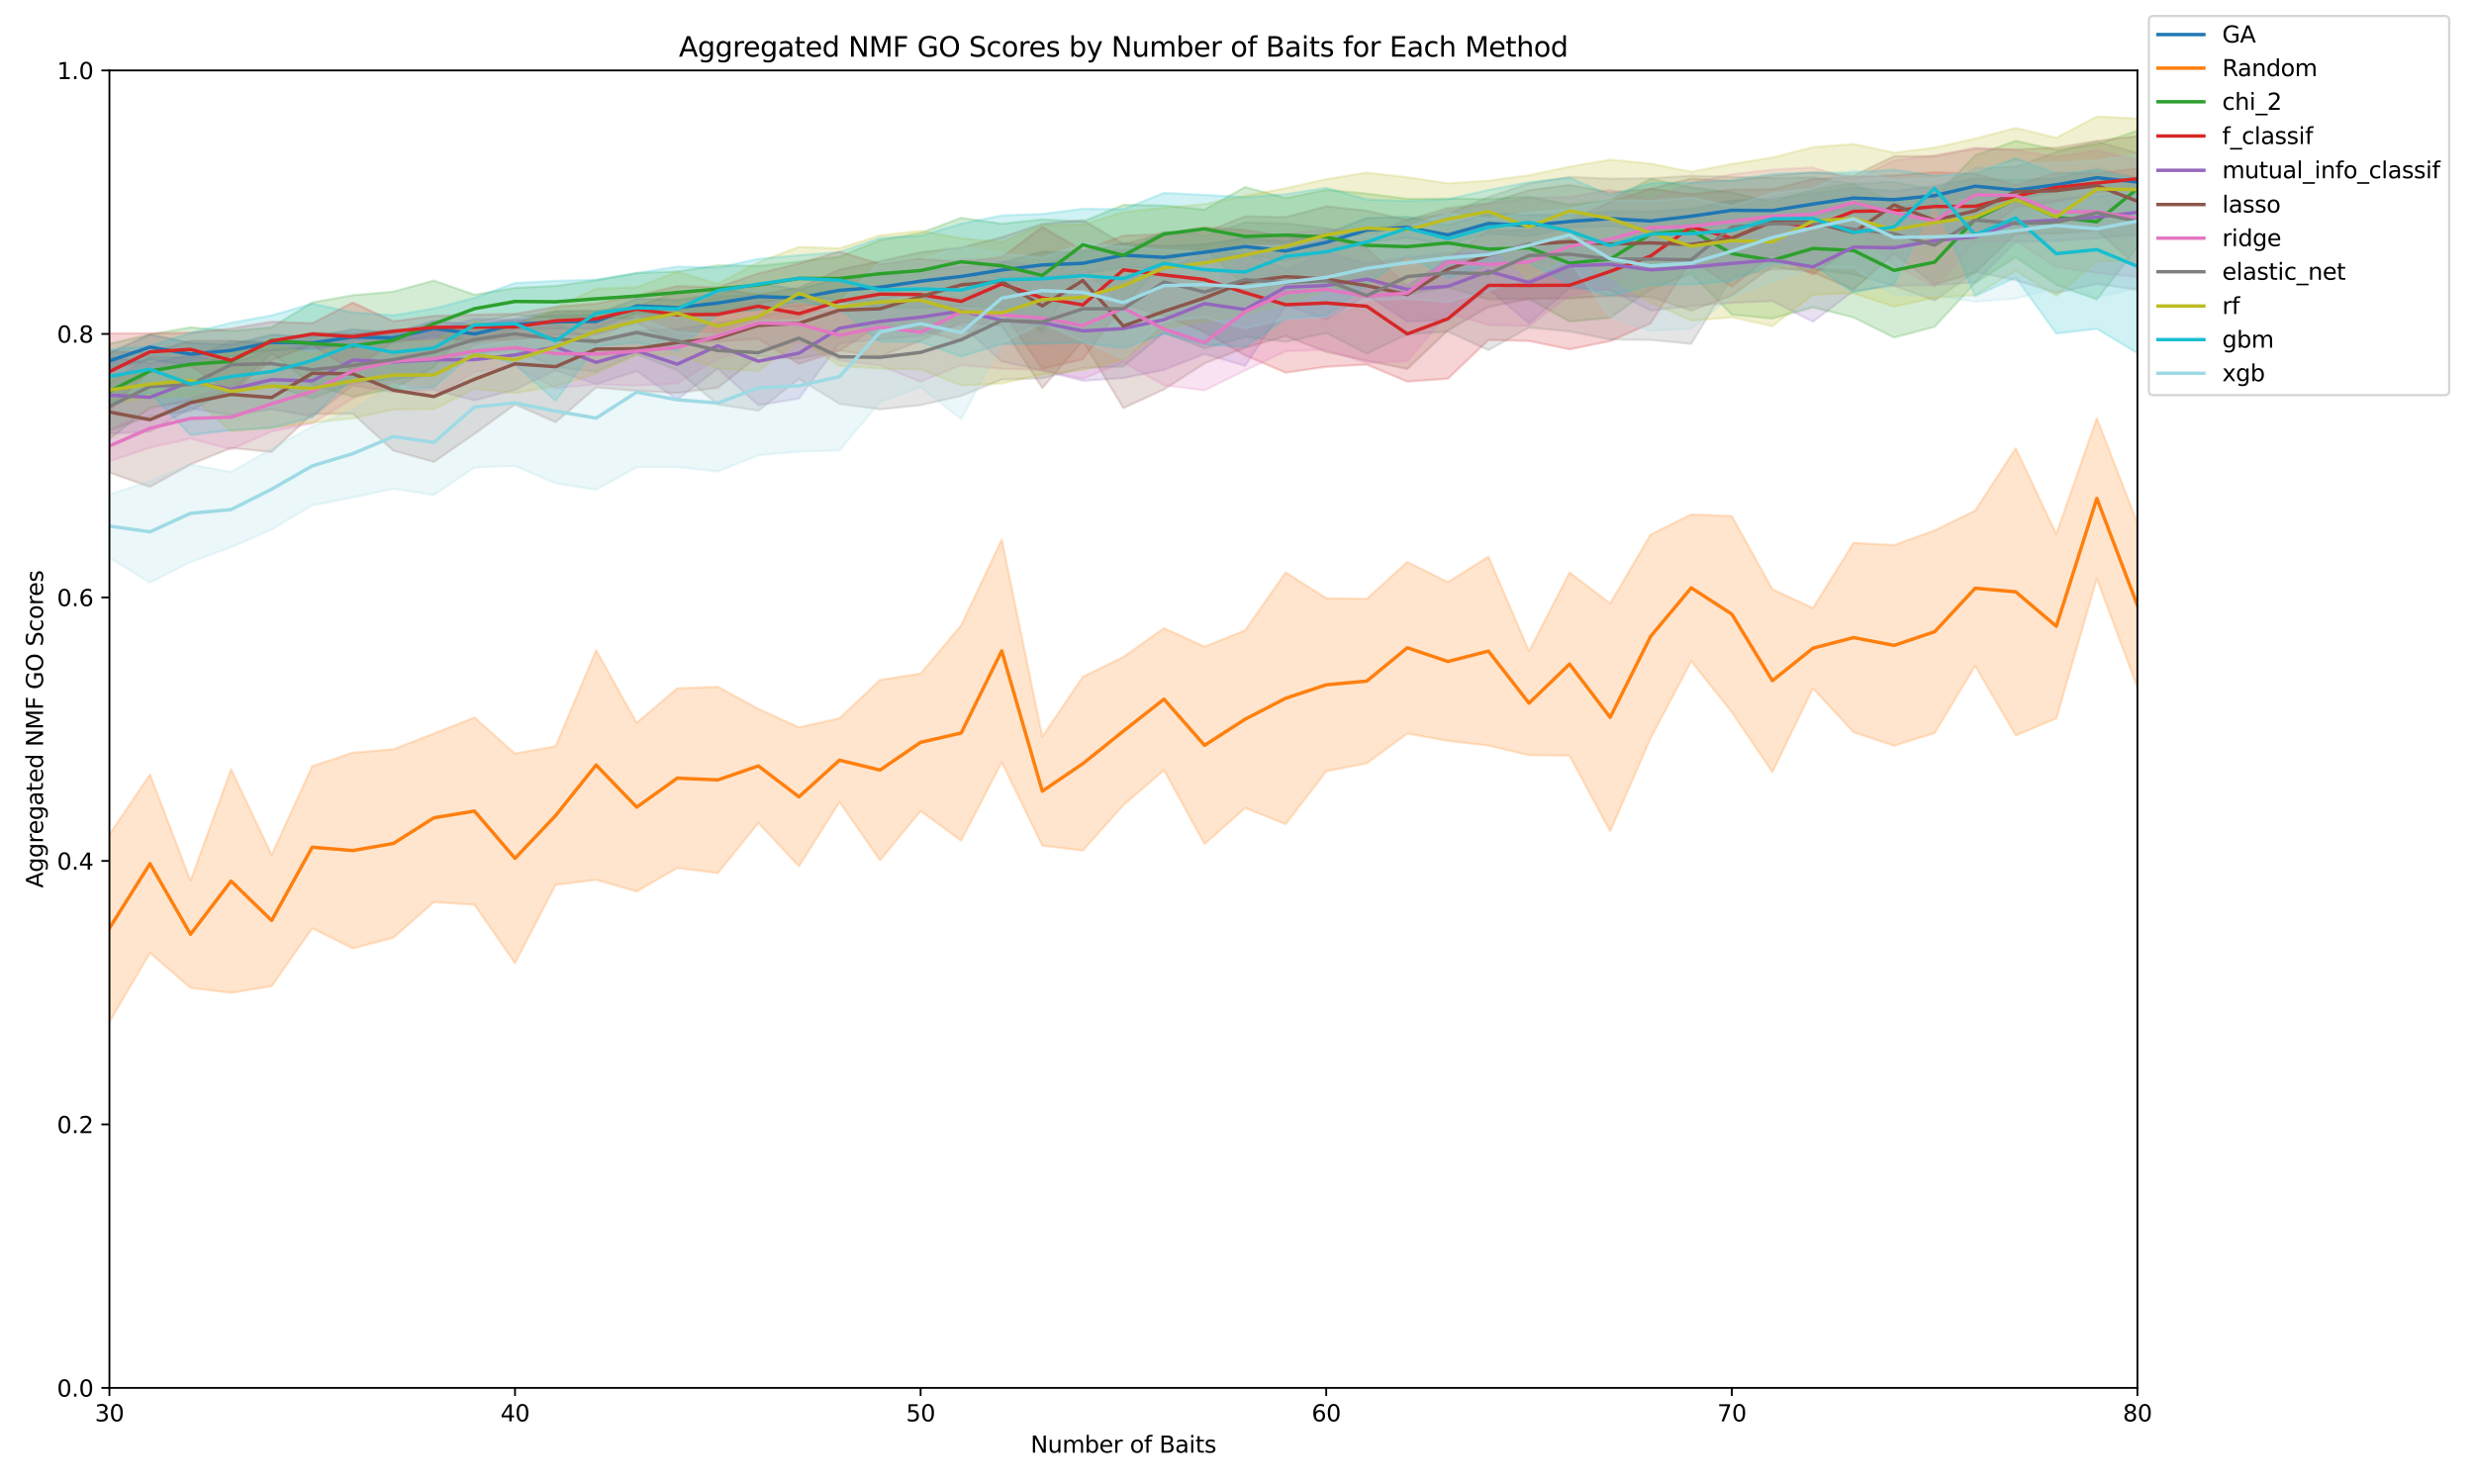 <?xml version="1.0" encoding="utf-8" standalone="no"?>
<!DOCTYPE svg PUBLIC "-//W3C//DTD SVG 1.1//EN"
  "http://www.w3.org/Graphics/SVG/1.1/DTD/svg11.dtd">
<svg xmlns:xlink="http://www.w3.org/1999/xlink" width="1080pt" height="648pt" viewBox="0 0 1080 648" xmlns="http://www.w3.org/2000/svg" version="1.1">
 <defs>
  <style type="text/css">*{stroke-linejoin: round; stroke-linecap: butt}</style>
 </defs>
 <g id="figure_1">
  <g id="patch_1">
   <path d="M 0 648 
L 1080 648 
L 1080 0 
L 0 0 
z
" style="fill: #ffffff"/>
  </g>
  <g id="axes_1">
   <g id="patch_2">
    <path d="M 47.765 606.04 
L 933.07 606.04 
L 933.07 30.748 
L 47.765 30.748 
z
" style="fill: #ffffff"/>
   </g>
   <g id="PolyCollection_1">
    <defs>
     <path id="m2e0b629071" d="M 47.765 -493.94 
L 47.765 -486.833 
L 65.471 -490.909 
L 83.177 -488.462 
L 100.883 -492.418 
L 118.589 -495.143 
L 136.296 -495.68 
L 154.002 -497.385 
L 171.708 -498.37 
L 189.414 -501.376 
L 207.12 -498.228 
L 224.826 -504.214 
L 242.532 -504.49 
L 260.238 -504.514 
L 277.944 -511.292 
L 295.65 -510.249 
L 313.356 -511.917 
L 331.063 -512.641 
L 348.769 -514.331 
L 366.475 -515.695 
L 384.181 -517.038 
L 401.887 -520.741 
L 419.593 -523.223 
L 437.299 -526.911 
L 455.005 -526.535 
L 472.711 -528.39 
L 490.418 -531.286 
L 508.124 -530.714 
L 525.83 -534.408 
L 543.536 -536.675 
L 561.242 -534.096 
L 578.948 -538.363 
L 596.654 -542.24 
L 614.36 -544.121 
L 632.066 -541.173 
L 649.772 -546.168 
L 667.479 -544.72 
L 685.185 -548.597 
L 702.891 -549.269 
L 720.597 -547.347 
L 738.303 -550.292 
L 756.009 -551.895 
L 773.715 -550.899 
L 791.421 -554.091 
L 809.127 -556.98 
L 826.833 -557.036 
L 844.539 -558.396 
L 862.246 -563.347 
L 879.952 -560.599 
L 897.658 -564.53 
L 915.364 -566.605 
L 933.07 -566.558 
L 933.07 -570.423 
L 933.07 -570.423 
L 915.364 -574.228 
L 897.658 -570.111 
L 879.952 -569.389 
L 862.246 -570.055 
L 844.539 -566.817 
L 826.833 -564.573 
L 809.127 -566.096 
L 791.421 -563.696 
L 773.715 -561.226 
L 756.009 -560.433 
L 738.303 -556.871 
L 720.597 -555.627 
L 702.891 -555.825 
L 685.185 -554.002 
L 667.479 -554.213 
L 649.772 -554.686 
L 632.066 -549.688 
L 614.36 -553.326 
L 596.654 -552.821 
L 578.948 -545.984 
L 561.242 -542.712 
L 543.536 -544.012 
L 525.83 -541.345 
L 508.124 -540.546 
L 490.418 -541.881 
L 472.711 -537.681 
L 455.005 -538.11 
L 437.299 -533.284 
L 419.593 -531.367 
L 401.887 -529.703 
L 384.181 -528.115 
L 366.475 -526.762 
L 348.769 -521.501 
L 331.063 -524.328 
L 313.356 -519.469 
L 295.65 -517.033 
L 277.944 -517.54 
L 260.238 -510.784 
L 242.532 -510.481 
L 224.826 -508.329 
L 207.12 -506.135 
L 189.414 -507.857 
L 171.708 -502.628 
L 154.002 -504.196 
L 136.296 -500.881 
L 118.589 -501.86 
L 100.883 -497.533 
L 83.177 -498.255 
L 65.471 -501.98 
L 47.765 -493.94 
z
" style="stroke: #1f77b4; stroke-opacity: 0.2"/>
    </defs>
    <g clip-path="url(#pda18a1dd45)">
     <use xlink:href="#m2e0b629071" x="0" y="648" style="fill: #1f77b4; fill-opacity: 0.2; stroke: #1f77b4; stroke-opacity: 0.2"/>
    </g>
   </g>
   <g id="PolyCollection_2">
    <defs>
     <path id="m1cc6a7a84b" d="M 47.765 -283.634 
L 47.765 -201.752 
L 65.471 -231.914 
L 83.177 -216.636 
L 100.883 -214.475 
L 118.589 -217.358 
L 136.296 -242.681 
L 154.002 -233.884 
L 171.708 -238.542 
L 189.414 -254.092 
L 207.12 -252.947 
L 224.826 -227.452 
L 242.532 -261.582 
L 260.238 -263.845 
L 277.944 -258.754 
L 295.65 -268.969 
L 313.356 -266.769 
L 331.063 -288.669 
L 348.769 -269.706 
L 366.475 -297.766 
L 384.181 -272.364 
L 401.887 -293.854 
L 419.593 -280.904 
L 437.299 -315.177 
L 455.005 -278.731 
L 472.711 -276.61 
L 490.418 -296.436 
L 508.124 -311.684 
L 525.83 -279.447 
L 543.536 -295.165 
L 561.242 -288.118 
L 578.948 -311.183 
L 596.654 -314.699 
L 614.36 -327.682 
L 632.066 -324.499 
L 649.772 -322.425 
L 667.479 -318.246 
L 685.185 -318.041 
L 702.891 -284.956 
L 720.597 -325.703 
L 738.303 -359.286 
L 756.009 -337.024 
L 773.715 -310.842 
L 791.421 -347.418 
L 809.127 -328.253 
L 826.833 -322.369 
L 844.539 -327.894 
L 862.246 -357.239 
L 879.952 -326.86 
L 897.658 -334.273 
L 915.364 -395.291 
L 933.07 -347.793 
L 933.07 -419.578 
L 933.07 -419.578 
L 915.364 -465.433 
L 897.658 -414.802 
L 879.952 -452.28 
L 862.246 -425.067 
L 844.539 -416.386 
L 826.833 -410.002 
L 809.127 -410.926 
L 791.421 -382.486 
L 773.715 -390.692 
L 756.009 -422.651 
L 738.303 -423.371 
L 720.597 -414.613 
L 702.891 -384.542 
L 685.185 -398.002 
L 667.479 -363.672 
L 649.772 -404.947 
L 632.066 -393.806 
L 614.36 -402.633 
L 596.654 -386.491 
L 578.948 -386.77 
L 561.242 -398.07 
L 543.536 -372.732 
L 525.83 -365.633 
L 508.124 -373.727 
L 490.418 -361.124 
L 472.711 -352.493 
L 455.005 -326.358 
L 437.299 -412.4 
L 419.593 -374.95 
L 401.887 -353.869 
L 384.181 -351.144 
L 366.475 -334.351 
L 348.769 -330.398 
L 331.063 -338.426 
L 313.356 -348.123 
L 295.65 -347.453 
L 277.944 -332.357 
L 260.238 -364.056 
L 242.532 -322.149 
L 224.826 -318.938 
L 207.12 -334.721 
L 189.414 -327.714 
L 171.708 -320.825 
L 154.002 -319.327 
L 136.296 -313.447 
L 118.589 -274.757 
L 100.883 -312.06 
L 83.177 -263.431 
L 65.471 -309.842 
L 47.765 -283.634 
z
" style="stroke: #ff7f0e; stroke-opacity: 0.2"/>
    </defs>
    <g clip-path="url(#pda18a1dd45)">
     <use xlink:href="#m1cc6a7a84b" x="0" y="648" style="fill: #ff7f0e; fill-opacity: 0.2; stroke: #ff7f0e; stroke-opacity: 0.2"/>
    </g>
   </g>
   <g id="PolyCollection_3">
    <defs>
     <path id="m429aeabe48" d="M 47.765 -497.872 
L 47.765 -456.329 
L 65.471 -470.065 
L 83.177 -472.818 
L 100.883 -476.967 
L 118.589 -493.768 
L 136.296 -480.024 
L 154.002 -474.784 
L 171.708 -478.19 
L 189.414 -487.769 
L 207.12 -507.09 
L 224.826 -510.446 
L 242.532 -509.241 
L 260.238 -509.47 
L 277.944 -508.729 
L 295.65 -511.048 
L 313.356 -511.492 
L 331.063 -515.281 
L 348.769 -519.145 
L 366.475 -516.814 
L 384.181 -513.82 
L 401.887 -513.505 
L 419.593 -514.478 
L 437.299 -513.567 
L 455.005 -503.263 
L 472.711 -531.005 
L 490.418 -514.425 
L 508.124 -533.351 
L 525.83 -539.624 
L 543.536 -523.15 
L 561.242 -529.17 
L 578.948 -523.885 
L 596.654 -518.311 
L 614.36 -519.337 
L 632.066 -522.598 
L 649.772 -517.34 
L 667.479 -517.456 
L 685.185 -507.603 
L 702.891 -509.204 
L 720.597 -521.753 
L 738.303 -528.578 
L 756.009 -510.589 
L 773.715 -508.899 
L 791.421 -513.79 
L 809.127 -509.386 
L 826.833 -500.604 
L 844.539 -505.308 
L 862.246 -524.494 
L 879.952 -535.661 
L 897.658 -523.662 
L 915.364 -517.263 
L 933.07 -540.192 
L 933.07 -590.982 
L 933.07 -590.982 
L 915.364 -585.05 
L 897.658 -582.593 
L 879.952 -586.488 
L 862.246 -580.22 
L 844.539 -561.754 
L 826.833 -559.29 
L 809.127 -567.886 
L 791.421 -565.2 
L 773.715 -559.792 
L 756.009 -563.948 
L 738.303 -566.204 
L 720.597 -569.905 
L 702.891 -560.515 
L 685.185 -558.56 
L 667.479 -562.079 
L 649.772 -561.101 
L 632.066 -561.264 
L 614.36 -561.215 
L 596.654 -563.465 
L 578.948 -565.112 
L 561.242 -561.505 
L 543.536 -566.337 
L 525.83 -556.458 
L 508.124 -558.287 
L 490.418 -558.546 
L 472.711 -551.235 
L 455.005 -552.232 
L 437.299 -550.3 
L 419.593 -552.9 
L 401.887 -546.253 
L 384.181 -543.144 
L 366.475 -535.951 
L 348.769 -533.761 
L 331.063 -531.883 
L 313.356 -532.129 
L 295.65 -529.482 
L 277.944 -528.74 
L 260.238 -525.593 
L 242.532 -523.184 
L 224.826 -522.281 
L 207.12 -519.322 
L 189.414 -525.491 
L 171.708 -520.677 
L 154.002 -519.089 
L 136.296 -515.931 
L 118.589 -505.067 
L 100.883 -503.481 
L 83.177 -505.072 
L 65.471 -501.963 
L 47.765 -497.872 
z
" style="stroke: #2ca02c; stroke-opacity: 0.2"/>
    </defs>
    <g clip-path="url(#pda18a1dd45)">
     <use xlink:href="#m429aeabe48" x="0" y="648" style="fill: #2ca02c; fill-opacity: 0.2; stroke: #2ca02c; stroke-opacity: 0.2"/>
    </g>
   </g>
   <g id="PolyCollection_4">
    <defs>
     <path id="md204db4322" d="M 47.765 -502.434 
L 47.765 -468.989 
L 65.471 -486.283 
L 83.177 -488.192 
L 100.883 -476.752 
L 118.589 -490.716 
L 136.296 -497.389 
L 154.002 -486.114 
L 171.708 -499.015 
L 189.414 -500.03 
L 207.12 -499.696 
L 224.826 -499.53 
L 242.532 -501.824 
L 260.238 -502.089 
L 277.944 -507.162 
L 295.65 -498.037 
L 313.356 -498.841 
L 331.063 -499.992 
L 348.769 -489.11 
L 366.475 -494.835 
L 384.181 -506.438 
L 401.887 -503.803 
L 419.593 -499.07 
L 437.299 -512.362 
L 455.005 -486.954 
L 472.711 -491.118 
L 490.418 -515.272 
L 508.124 -510.031 
L 525.83 -503.059 
L 543.536 -492.843 
L 561.242 -485.273 
L 578.948 -487.835 
L 596.654 -488.797 
L 614.36 -481.362 
L 632.066 -482.654 
L 649.772 -499.57 
L 667.479 -499.095 
L 685.185 -495.46 
L 702.891 -499.048 
L 720.597 -506.828 
L 738.303 -534.638 
L 756.009 -522.819 
L 773.715 -537.039 
L 791.421 -528.141 
L 809.127 -540.527 
L 826.833 -540.726 
L 844.539 -542.801 
L 862.246 -543.705 
L 879.952 -557.501 
L 897.658 -559.757 
L 915.364 -563.803 
L 933.07 -565.468 
L 933.07 -574.468 
L 933.07 -574.468 
L 915.364 -572.332 
L 897.658 -572.536 
L 879.952 -567.209 
L 862.246 -572.127 
L 844.539 -572.843 
L 826.833 -571.378 
L 809.127 -570.87 
L 791.421 -569.801 
L 773.715 -565.336 
L 756.009 -565.198 
L 738.303 -563.178 
L 720.597 -565.639 
L 702.891 -559.91 
L 685.185 -551.45 
L 667.479 -547.624 
L 649.772 -547.223 
L 632.066 -534.963 
L 614.36 -523.003 
L 596.654 -539.719 
L 578.948 -543.551 
L 561.242 -544.626 
L 543.536 -547.56 
L 525.83 -548.785 
L 508.124 -545.853 
L 490.418 -545.098 
L 472.711 -538.547 
L 455.005 -548.863 
L 437.299 -535.711 
L 419.593 -533.718 
L 401.887 -534.9 
L 384.181 -532.714 
L 366.475 -538.152 
L 348.769 -532.92 
L 331.063 -528.598 
L 313.356 -522.543 
L 295.65 -523.064 
L 277.944 -518.865 
L 260.238 -515.414 
L 242.532 -514.018 
L 224.826 -510.916 
L 207.12 -510.627 
L 189.414 -510.058 
L 171.708 -507.687 
L 154.002 -515.876 
L 136.296 -506.838 
L 118.589 -507.534 
L 100.883 -504.523 
L 83.177 -502.697 
L 65.471 -502.479 
L 47.765 -502.434 
z
" style="stroke: #d62728; stroke-opacity: 0.2"/>
    </defs>
    <g clip-path="url(#pda18a1dd45)">
     <use xlink:href="#md204db4322" x="0" y="648" style="fill: #d62728; fill-opacity: 0.2; stroke: #d62728; stroke-opacity: 0.2"/>
    </g>
   </g>
   <g id="PolyCollection_5">
    <defs>
     <path id="mab10a8d409" d="M 47.765 -492.289 
L 47.765 -458.605 
L 65.471 -459.642 
L 83.177 -469.759 
L 100.883 -466.675 
L 118.589 -469.337 
L 136.296 -466.175 
L 154.002 -479.691 
L 171.708 -476.805 
L 189.414 -477.707 
L 207.12 -473.175 
L 224.826 -477.817 
L 242.532 -486.329 
L 260.238 -480.269 
L 277.944 -485.957 
L 295.65 -473.527 
L 313.356 -487.124 
L 331.063 -471.072 
L 348.769 -473.949 
L 366.475 -498.157 
L 384.181 -499.867 
L 401.887 -501.308 
L 419.593 -506.259 
L 437.299 -490.184 
L 455.005 -486.226 
L 472.711 -481.731 
L 490.418 -482.92 
L 508.124 -486.527 
L 525.83 -493.439 
L 543.536 -488.23 
L 561.242 -514.803 
L 578.948 -508.56 
L 596.654 -519.34 
L 614.36 -507.653 
L 632.066 -508.322 
L 649.772 -521.83 
L 667.479 -506.789 
L 685.185 -522.167 
L 702.891 -521.384 
L 720.597 -512.4 
L 738.303 -514.373 
L 756.009 -515.786 
L 773.715 -516.583 
L 791.421 -507.515 
L 809.127 -520.967 
L 826.833 -523.244 
L 844.539 -523.512 
L 862.246 -524.655 
L 879.952 -542.412 
L 897.658 -542.866 
L 915.364 -544.026 
L 933.07 -545.555 
L 933.07 -565.018 
L 933.07 -565.018 
L 915.364 -562.29 
L 897.658 -560.911 
L 879.952 -559.381 
L 862.246 -564.675 
L 844.539 -562.305 
L 826.833 -556.353 
L 809.127 -559.187 
L 791.421 -555.42 
L 773.715 -552.412 
L 756.009 -550.204 
L 738.303 -548.441 
L 720.597 -547.92 
L 702.891 -543.746 
L 685.185 -541.618 
L 667.479 -542.463 
L 649.772 -537.273 
L 632.066 -537.603 
L 614.36 -535.559 
L 596.654 -532.886 
L 578.948 -538.077 
L 561.242 -530.383 
L 543.536 -537.418 
L 525.83 -537.414 
L 508.124 -530.296 
L 490.418 -526.147 
L 472.711 -525.277 
L 455.005 -527.947 
L 437.299 -526.077 
L 419.593 -518.145 
L 401.887 -517.733 
L 384.181 -515.427 
L 366.475 -511.193 
L 348.769 -513.64 
L 331.063 -509.487 
L 313.356 -506.905 
L 295.65 -504.437 
L 277.944 -503.669 
L 260.238 -499.256 
L 242.532 -506.694 
L 224.826 -508.172 
L 207.12 -508.764 
L 189.414 -504.105 
L 171.708 -503.051 
L 154.002 -501.907 
L 136.296 -497.225 
L 118.589 -495.057 
L 100.883 -489.385 
L 83.177 -492.956 
L 65.471 -489.392 
L 47.765 -492.289 
z
" style="stroke: #9467bd; stroke-opacity: 0.2"/>
    </defs>
    <g clip-path="url(#pda18a1dd45)">
     <use xlink:href="#mab10a8d409" x="0" y="648" style="fill: #9467bd; fill-opacity: 0.2; stroke: #9467bd; stroke-opacity: 0.2"/>
    </g>
   </g>
   <g id="PolyCollection_6">
    <defs>
     <path id="m6f407701b8" d="M 47.765 -494.533 
L 47.765 -441.657 
L 65.471 -435.395 
L 83.177 -445.201 
L 100.883 -452.375 
L 118.589 -450.671 
L 136.296 -467.243 
L 154.002 -467.346 
L 171.708 -451.243 
L 189.414 -446.291 
L 207.12 -458.54 
L 224.826 -471.394 
L 242.532 -463.681 
L 260.238 -478.814 
L 277.944 -477.307 
L 295.65 -476.427 
L 313.356 -478.7 
L 331.063 -492.459 
L 348.769 -491.329 
L 366.475 -494.934 
L 384.181 -492.409 
L 401.887 -499.211 
L 419.593 -507.274 
L 437.299 -505.876 
L 455.005 -478.571 
L 472.711 -499.134 
L 490.418 -469.817 
L 508.124 -477.926 
L 525.83 -489.307 
L 543.536 -496.151 
L 561.242 -501.233 
L 578.948 -494.362 
L 596.654 -490.503 
L 614.36 -486.886 
L 632.066 -503.738 
L 649.772 -513.92 
L 667.479 -517.5 
L 685.185 -517.718 
L 702.891 -518.82 
L 720.597 -518.312 
L 738.303 -512.368 
L 756.009 -518.969 
L 773.715 -531.657 
L 791.421 -529.086 
L 809.127 -521.6 
L 826.833 -537.265 
L 844.539 -523.799 
L 862.246 -528.938 
L 879.952 -545.91 
L 897.658 -545.943 
L 915.364 -547.472 
L 933.07 -531.672 
L 933.07 -588.575 
L 933.07 -588.575 
L 915.364 -586.501 
L 897.658 -583.548 
L 879.952 -582.707 
L 862.246 -583.087 
L 844.539 -579.774 
L 826.833 -579.794 
L 809.127 -571.258 
L 791.421 -572.78 
L 773.715 -571.306 
L 756.009 -568.897 
L 738.303 -570.071 
L 720.597 -565.561 
L 702.891 -564.018 
L 685.185 -567.257 
L 667.479 -564.971 
L 649.772 -559.282 
L 632.066 -557.128 
L 614.36 -551.901 
L 596.654 -555.984 
L 578.948 -557.91 
L 561.242 -553.192 
L 543.536 -553.531 
L 525.83 -546.526 
L 508.124 -546.149 
L 490.418 -541.435 
L 472.711 -551.914 
L 455.005 -550.255 
L 437.299 -544.4 
L 419.593 -539.917 
L 401.887 -537.828 
L 384.181 -533.96 
L 366.475 -530.24 
L 348.769 -522.347 
L 331.063 -519.374 
L 313.356 -521.989 
L 295.65 -520.373 
L 277.944 -514.12 
L 260.238 -512.312 
L 242.532 -512.056 
L 224.826 -506.885 
L 207.12 -506.223 
L 189.414 -503.398 
L 171.708 -504.015 
L 154.002 -502.199 
L 136.296 -502.755 
L 118.589 -498.169 
L 100.883 -499.181 
L 83.177 -499.177 
L 65.471 -494.051 
L 47.765 -494.533 
z
" style="stroke: #8c564b; stroke-opacity: 0.2"/>
    </defs>
    <g clip-path="url(#pda18a1dd45)">
     <use xlink:href="#m6f407701b8" x="0" y="648" style="fill: #8c564b; fill-opacity: 0.2; stroke: #8c564b; stroke-opacity: 0.2"/>
    </g>
   </g>
   <g id="PolyCollection_7">
    <defs>
     <path id="m16729fd289" d="M 47.765 -459.884 
L 47.765 -446.63 
L 65.471 -452.538 
L 83.177 -456.45 
L 100.883 -451.79 
L 118.589 -459.563 
L 136.296 -463.052 
L 154.002 -474.055 
L 171.708 -481.44 
L 189.414 -474.798 
L 207.12 -485.608 
L 224.826 -488.053 
L 242.532 -478.498 
L 260.238 -480.168 
L 277.944 -479.647 
L 295.65 -480.53 
L 313.356 -491.446 
L 331.063 -496.098 
L 348.769 -498.166 
L 366.475 -490.565 
L 384.181 -488.427 
L 401.887 -481.336 
L 419.593 -488.566 
L 437.299 -486.986 
L 455.005 -486.438 
L 472.711 -482.625 
L 490.418 -489.836 
L 508.124 -479.799 
L 525.83 -477.551 
L 543.536 -486.252 
L 561.242 -494.651 
L 578.948 -495.355 
L 596.654 -489.528 
L 614.36 -490.371 
L 632.066 -511.267 
L 649.772 -506.105 
L 667.479 -505.689 
L 685.185 -518.987 
L 702.891 -521.938 
L 720.597 -536.318 
L 738.303 -530.242 
L 756.009 -530.642 
L 773.715 -533.371 
L 791.421 -533.97 
L 809.127 -549.652 
L 826.833 -532.258 
L 844.539 -522.802 
L 862.246 -542.302 
L 879.952 -542.814 
L 897.658 -531.414 
L 915.364 -528.792 
L 933.07 -527.075 
L 933.07 -578.107 
L 933.07 -578.107 
L 915.364 -582.365 
L 897.658 -579.498 
L 879.952 -582.449 
L 862.246 -583.558 
L 844.539 -580.176 
L 826.833 -577.954 
L 809.127 -569.494 
L 791.421 -574.871 
L 773.715 -573.898 
L 756.009 -571.926 
L 738.303 -568.171 
L 720.597 -560.87 
L 702.891 -565.139 
L 685.185 -561.968 
L 667.479 -561.589 
L 649.772 -558.893 
L 632.066 -555.985 
L 614.36 -549.699 
L 596.654 -547.909 
L 578.948 -547.776 
L 561.242 -545.777 
L 543.536 -537.48 
L 525.83 -519.207 
L 508.124 -528.843 
L 490.418 -537.222 
L 472.711 -529.028 
L 455.005 -531.776 
L 437.299 -533.972 
L 419.593 -535.03 
L 401.887 -524.499 
L 384.181 -521.903 
L 366.475 -512.569 
L 348.769 -514.964 
L 331.063 -517.748 
L 313.356 -511.136 
L 295.65 -512.05 
L 277.944 -509.744 
L 260.238 -506.624 
L 242.532 -508.718 
L 224.826 -504.27 
L 207.12 -503.842 
L 189.414 -507.906 
L 171.708 -499.14 
L 154.002 -498.097 
L 136.296 -491.107 
L 118.589 -483.841 
L 100.883 -479.876 
L 83.177 -474.128 
L 65.471 -469.454 
L 47.765 -459.884 
z
" style="stroke: #e377c2; stroke-opacity: 0.2"/>
    </defs>
    <g clip-path="url(#pda18a1dd45)">
     <use xlink:href="#m16729fd289" x="0" y="648" style="fill: #e377c2; fill-opacity: 0.2; stroke: #e377c2; stroke-opacity: 0.2"/>
    </g>
   </g>
   <g id="PolyCollection_8">
    <defs>
     <path id="m3bbb0c8d21" d="M 47.765 -480.834 
L 47.765 -460.138 
L 65.471 -466.18 
L 83.177 -468.54 
L 100.883 -478.477 
L 118.589 -479.715 
L 136.296 -474.02 
L 154.002 -480.788 
L 171.708 -482.352 
L 189.414 -484.289 
L 207.12 -493.368 
L 224.826 -495.374 
L 242.532 -487.705 
L 260.238 -485.714 
L 277.944 -493.388 
L 295.65 -486.261 
L 313.356 -471.334 
L 331.063 -468.698 
L 348.769 -482.587 
L 366.475 -471.67 
L 384.181 -469.249 
L 401.887 -471.073 
L 419.593 -475.114 
L 437.299 -482.258 
L 455.005 -482.827 
L 472.711 -487.329 
L 490.418 -487.93 
L 508.124 -502.761 
L 525.83 -495.85 
L 543.536 -500.852 
L 561.242 -498.772 
L 578.948 -502.595 
L 596.654 -493.592 
L 614.36 -501.998 
L 632.066 -503.227 
L 649.772 -495.115 
L 667.479 -504.962 
L 685.185 -503.299 
L 702.891 -499.751 
L 720.597 -499.569 
L 738.303 -497.84 
L 756.009 -527.03 
L 773.715 -530.33 
L 791.421 -530.548 
L 809.127 -528.163 
L 826.833 -523.264 
L 844.539 -516.806 
L 862.246 -529.243 
L 879.952 -525.673 
L 897.658 -520.138 
L 915.364 -524.037 
L 933.07 -521.453 
L 933.07 -581.218 
L 933.07 -581.218 
L 915.364 -586.133 
L 897.658 -581.613 
L 879.952 -575.146 
L 862.246 -574.589 
L 844.539 -565.118 
L 826.833 -568.596 
L 809.127 -567.632 
L 791.421 -570.544 
L 773.715 -570.24 
L 756.009 -570.771 
L 738.303 -571.29 
L 720.597 -570.144 
L 702.891 -569.96 
L 685.185 -570.754 
L 667.479 -567.9 
L 649.772 -561.945 
L 632.066 -554.518 
L 614.36 -552.476 
L 596.654 -544.215 
L 578.948 -548.421 
L 561.242 -550.45 
L 543.536 -550.847 
L 525.83 -545.1 
L 508.124 -546.961 
L 490.418 -538.478 
L 472.711 -538.972 
L 455.005 -531.907 
L 437.299 -533.849 
L 419.593 -524.21 
L 401.887 -517.182 
L 384.181 -514.7 
L 366.475 -512.756 
L 348.769 -518.106 
L 331.063 -519.336 
L 313.356 -518.544 
L 295.65 -512.028 
L 277.944 -512.196 
L 260.238 -512.123 
L 242.532 -512.185 
L 224.826 -509.102 
L 207.12 -506.068 
L 189.414 -504.27 
L 171.708 -499.619 
L 154.002 -496.091 
L 136.296 -499.05 
L 118.589 -498.733 
L 100.883 -498.976 
L 83.177 -491.704 
L 65.471 -492.32 
L 47.765 -480.834 
z
" style="stroke: #7f7f7f; stroke-opacity: 0.2"/>
    </defs>
    <g clip-path="url(#pda18a1dd45)">
     <use xlink:href="#m3bbb0c8d21" x="0" y="648" style="fill: #7f7f7f; fill-opacity: 0.2; stroke: #7f7f7f; stroke-opacity: 0.2"/>
    </g>
   </g>
   <g id="PolyCollection_9">
    <defs>
     <path id="mcadc23b7ac" d="M 47.765 -483.498 
L 47.765 -471.829 
L 65.471 -474.423 
L 83.177 -475.262 
L 100.883 -459.674 
L 118.589 -461.183 
L 136.296 -463.451 
L 154.002 -465.301 
L 171.708 -469.227 
L 189.414 -469.347 
L 207.12 -478.225 
L 224.826 -476.365 
L 242.532 -479.386 
L 260.238 -484.847 
L 277.944 -492.968 
L 295.65 -493.151 
L 313.356 -487.157 
L 331.063 -485.946 
L 348.769 -499.565 
L 366.475 -488.297 
L 384.181 -487.027 
L 401.887 -486.804 
L 419.593 -479.758 
L 437.299 -480.526 
L 455.005 -484.583 
L 472.711 -486.382 
L 490.418 -491.095 
L 508.124 -504.789 
L 525.83 -507.5 
L 543.536 -510.771 
L 561.242 -515.012 
L 578.948 -521.115 
L 596.654 -524.155 
L 614.36 -524.602 
L 632.066 -536.74 
L 649.772 -542.144 
L 667.479 -526.334 
L 685.185 -536.64 
L 702.891 -526.87 
L 720.597 -515.956 
L 738.303 -507.993 
L 756.009 -509.458 
L 773.715 -505.582 
L 791.421 -519.345 
L 809.127 -519.984 
L 826.833 -514.116 
L 844.539 -518.064 
L 862.246 -519.063 
L 879.952 -529.709 
L 897.658 -518.76 
L 915.364 -533.858 
L 933.07 -534.152 
L 933.07 -596.256 
L 933.07 -596.256 
L 915.364 -597.133 
L 897.658 -587.806 
L 879.952 -592.14 
L 862.246 -587.448 
L 844.539 -583.53 
L 826.833 -581.334 
L 809.127 -585.118 
L 791.421 -583.734 
L 773.715 -579.192 
L 756.009 -576.407 
L 738.303 -572.982 
L 720.597 -576.52 
L 702.891 -578.25 
L 685.185 -575.208 
L 667.479 -571.469 
L 649.772 -569.089 
L 632.066 -567.937 
L 614.36 -570.605 
L 596.654 -572.606 
L 578.948 -569.79 
L 561.242 -565.808 
L 543.536 -562.494 
L 525.83 -558.881 
L 508.124 -557.286 
L 490.418 -555.383 
L 472.711 -549.923 
L 455.005 -549.707 
L 437.299 -542.256 
L 419.593 -543.921 
L 401.887 -547.161 
L 384.181 -545.226 
L 366.475 -539.565 
L 348.769 -540.208 
L 331.063 -533.47 
L 313.356 -524.064 
L 295.65 -529.266 
L 277.944 -522.556 
L 260.238 -521.908 
L 242.532 -513.647 
L 224.826 -505.483 
L 207.12 -507.753 
L 189.414 -499.181 
L 171.708 -499.157 
L 154.002 -498.032 
L 136.296 -493.316 
L 118.589 -497.661 
L 100.883 -494.536 
L 83.177 -488.476 
L 65.471 -486.096 
L 47.765 -483.498 
z
" style="stroke: #bcbd22; stroke-opacity: 0.2"/>
    </defs>
    <g clip-path="url(#pda18a1dd45)">
     <use xlink:href="#mcadc23b7ac" x="0" y="648" style="fill: #bcbd22; fill-opacity: 0.2; stroke: #bcbd22; stroke-opacity: 0.2"/>
    </g>
   </g>
   <g id="PolyCollection_10">
    <defs>
     <path id="mb1ca9d55fe" d="M 47.765 -495.302 
L 47.765 -471.904 
L 65.471 -476.632 
L 83.177 -458.042 
L 100.883 -460.135 
L 118.589 -461.169 
L 136.296 -465.711 
L 154.002 -483.383 
L 171.708 -478.015 
L 189.414 -478.795 
L 207.12 -494.215 
L 224.826 -488.948 
L 242.532 -472.959 
L 260.238 -496.708 
L 277.944 -498.463 
L 295.65 -494.645 
L 313.356 -511.006 
L 331.063 -512.868 
L 348.769 -516.375 
L 366.475 -513.364 
L 384.181 -498.732 
L 401.887 -498.692 
L 419.593 -492.316 
L 437.299 -497.777 
L 455.005 -497.943 
L 472.711 -498.464 
L 490.418 -496.026 
L 508.124 -502.227 
L 525.83 -497.565 
L 543.536 -496.507 
L 561.242 -508.939 
L 578.948 -510.042 
L 596.654 -523.761 
L 614.36 -536.465 
L 632.066 -526.559 
L 649.772 -532.4 
L 667.479 -533.314 
L 685.185 -523.886 
L 702.891 -518.658 
L 720.597 -523.603 
L 738.303 -523.759 
L 756.009 -525.389 
L 773.715 -532.828 
L 791.421 -532.618 
L 809.127 -520.266 
L 826.833 -523.905 
L 844.539 -560.128 
L 862.246 -518.648 
L 879.952 -526.86 
L 897.658 -502.341 
L 915.364 -504.418 
L 933.07 -493.799 
L 933.07 -569.592 
L 933.07 -569.592 
L 915.364 -573.627 
L 897.658 -572.124 
L 879.952 -578.849 
L 862.246 -572.211 
L 844.539 -571.336 
L 826.833 -573.879 
L 809.127 -572.64 
L 791.421 -572.652 
L 773.715 -572.055 
L 756.009 -569.305 
L 738.303 -568.182 
L 720.597 -568.004 
L 702.891 -562.801 
L 685.185 -570.375 
L 667.479 -568.456 
L 649.772 -565.034 
L 632.066 -561.019 
L 614.36 -560.229 
L 596.654 -560.873 
L 578.948 -566.024 
L 561.242 -563.192 
L 543.536 -561.903 
L 525.83 -562.92 
L 508.124 -563.762 
L 490.418 -556.643 
L 472.711 -556.821 
L 455.005 -554.57 
L 437.299 -553.927 
L 419.593 -550.33 
L 401.887 -545.011 
L 384.181 -544.132 
L 366.475 -537.907 
L 348.769 -536.523 
L 331.063 -534.972 
L 313.356 -531.145 
L 295.65 -531.585 
L 277.944 -528.801 
L 260.238 -525.91 
L 242.532 -525.325 
L 224.826 -524.432 
L 207.12 -517.962 
L 189.414 -513.245 
L 171.708 -510.291 
L 154.002 -511.561 
L 136.296 -515.406 
L 118.589 -510.288 
L 100.883 -507.081 
L 83.177 -502.602 
L 65.471 -496.896 
L 47.765 -495.302 
z
" style="stroke: #17becf; stroke-opacity: 0.2"/>
    </defs>
    <g clip-path="url(#pda18a1dd45)">
     <use xlink:href="#mb1ca9d55fe" x="0" y="648" style="fill: #17becf; fill-opacity: 0.2; stroke: #17becf; stroke-opacity: 0.2"/>
    </g>
   </g>
   <g id="PolyCollection_11">
    <defs>
     <path id="m13dcecc858" d="M 47.765 -432.114 
L 47.765 -404.449 
L 65.471 -393.635 
L 83.177 -402.579 
L 100.883 -409.033 
L 118.589 -416.789 
L 136.296 -427.308 
L 154.002 -430.757 
L 171.708 -434.567 
L 189.414 -431.786 
L 207.12 -443.86 
L 224.826 -444.563 
L 242.532 -436.936 
L 260.238 -434.124 
L 277.944 -443.995 
L 295.65 -444.036 
L 313.356 -442.127 
L 331.063 -449.213 
L 348.769 -450.781 
L 366.475 -451.34 
L 384.181 -472.581 
L 401.887 -478.91 
L 419.593 -464.96 
L 437.299 -498.323 
L 455.005 -506.795 
L 472.711 -498.925 
L 490.418 -491.4 
L 508.124 -507.733 
L 525.83 -509.447 
L 543.536 -504.616 
L 561.242 -508.761 
L 578.948 -509.395 
L 596.654 -516.855 
L 614.36 -517.539 
L 632.066 -516.103 
L 649.772 -521.115 
L 667.479 -526.625 
L 685.185 -534.062 
L 702.891 -509.549 
L 720.597 -503.489 
L 738.303 -504.463 
L 756.009 -518.685 
L 773.715 -524.909 
L 791.421 -531.369 
L 809.127 -531.086 
L 826.833 -519.251 
L 844.539 -519.061 
L 862.246 -516.257 
L 879.952 -517.617 
L 897.658 -522.212 
L 915.364 -518.216 
L 933.07 -522.417 
L 933.07 -580.51 
L 933.07 -580.51 
L 915.364 -577.97 
L 897.658 -576.897 
L 879.952 -576.957 
L 862.246 -574.243 
L 844.539 -570.092 
L 826.833 -569.425 
L 809.127 -573.774 
L 791.421 -565.724 
L 773.715 -563.683 
L 756.009 -558.006 
L 738.303 -561.715 
L 720.597 -560.341 
L 702.891 -560.49 
L 685.185 -556.802 
L 667.479 -555.181 
L 649.772 -552.544 
L 632.066 -554.732 
L 614.36 -548.971 
L 596.654 -544.748 
L 578.948 -544.304 
L 561.242 -540.912 
L 543.536 -540.718 
L 525.83 -538.057 
L 508.124 -538.847 
L 490.418 -540.304 
L 472.711 -541.736 
L 455.005 -535.412 
L 437.299 -537.306 
L 419.593 -540.518 
L 401.887 -534.441 
L 384.181 -533.519 
L 366.475 -515.751 
L 348.769 -508.297 
L 331.063 -508.086 
L 313.356 -501.878 
L 295.65 -502.834 
L 277.944 -509.531 
L 260.238 -496.753 
L 242.532 -499.988 
L 224.826 -499.489 
L 207.12 -496.697 
L 189.414 -477.826 
L 171.708 -480.152 
L 154.002 -469.076 
L 136.296 -461.842 
L 118.589 -451.999 
L 100.883 -441.963 
L 83.177 -445.136 
L 65.471 -437.908 
L 47.765 -432.114 
z
" style="stroke: #9edae5; stroke-opacity: 0.2"/>
    </defs>
    <g clip-path="url(#pda18a1dd45)">
     <use xlink:href="#m13dcecc858" x="0" y="648" style="fill: #9edae5; fill-opacity: 0.2; stroke: #9edae5; stroke-opacity: 0.2"/>
    </g>
   </g>
   <g id="matplotlib.axis_1">
    <g id="xtick_1">
     <g id="line2d_1">
      <defs>
       <path id="ma33a2350bd" d="M 0 0 
L 0 3.5 
" style="stroke: #000000; stroke-width: 0.8"/>
      </defs>
      <g>
       <use xlink:href="#ma33a2350bd" x="47.765" y="606.04" style="stroke: #000000; stroke-width: 0.8"/>
      </g>
     </g>
     <g id="text_1">
      <!-- 30 -->
      <g transform="translate(41.403 620.638) scale(0.1 -0.1)">
       <defs>
        <path id="DejaVuSans-33" d="M 2597 2516 
Q 3050 2419 3304 2112 
Q 3559 1806 3559 1356 
Q 3559 666 3084 287 
Q 2609 -91 1734 -91 
Q 1441 -91 1130 -33 
Q 819 25 488 141 
L 488 750 
Q 750 597 1062 519 
Q 1375 441 1716 441 
Q 2309 441 2620 675 
Q 2931 909 2931 1356 
Q 2931 1769 2642 2001 
Q 2353 2234 1838 2234 
L 1294 2234 
L 1294 2753 
L 1863 2753 
Q 2328 2753 2575 2939 
Q 2822 3125 2822 3475 
Q 2822 3834 2567 4026 
Q 2313 4219 1838 4219 
Q 1578 4219 1281 4162 
Q 984 4106 628 3988 
L 628 4550 
Q 988 4650 1302 4700 
Q 1616 4750 1894 4750 
Q 2613 4750 3031 4423 
Q 3450 4097 3450 3541 
Q 3450 3153 3228 2886 
Q 3006 2619 2597 2516 
z
" transform="scale(0.016)"/>
        <path id="DejaVuSans-30" d="M 2034 4250 
Q 1547 4250 1301 3770 
Q 1056 3291 1056 2328 
Q 1056 1369 1301 889 
Q 1547 409 2034 409 
Q 2525 409 2770 889 
Q 3016 1369 3016 2328 
Q 3016 3291 2770 3770 
Q 2525 4250 2034 4250 
z
M 2034 4750 
Q 2819 4750 3233 4129 
Q 3647 3509 3647 2328 
Q 3647 1150 3233 529 
Q 2819 -91 2034 -91 
Q 1250 -91 836 529 
Q 422 1150 422 2328 
Q 422 3509 836 4129 
Q 1250 4750 2034 4750 
z
" transform="scale(0.016)"/>
       </defs>
       <use xlink:href="#DejaVuSans-33"/>
       <use xlink:href="#DejaVuSans-30" x="63.623"/>
      </g>
     </g>
    </g>
    <g id="xtick_2">
     <g id="line2d_2">
      <g>
       <use xlink:href="#ma33a2350bd" x="224.826" y="606.04" style="stroke: #000000; stroke-width: 0.8"/>
      </g>
     </g>
     <g id="text_2">
      <!-- 40 -->
      <g transform="translate(218.464 620.638) scale(0.1 -0.1)">
       <defs>
        <path id="DejaVuSans-34" d="M 2419 4116 
L 825 1625 
L 2419 1625 
L 2419 4116 
z
M 2253 4666 
L 3047 4666 
L 3047 1625 
L 3713 1625 
L 3713 1100 
L 3047 1100 
L 3047 0 
L 2419 0 
L 2419 1100 
L 313 1100 
L 313 1709 
L 2253 4666 
z
" transform="scale(0.016)"/>
       </defs>
       <use xlink:href="#DejaVuSans-34"/>
       <use xlink:href="#DejaVuSans-30" x="63.623"/>
      </g>
     </g>
    </g>
    <g id="xtick_3">
     <g id="line2d_3">
      <g>
       <use xlink:href="#ma33a2350bd" x="401.887" y="606.04" style="stroke: #000000; stroke-width: 0.8"/>
      </g>
     </g>
     <g id="text_3">
      <!-- 50 -->
      <g transform="translate(395.524 620.638) scale(0.1 -0.1)">
       <defs>
        <path id="DejaVuSans-35" d="M 691 4666 
L 3169 4666 
L 3169 4134 
L 1269 4134 
L 1269 2991 
Q 1406 3038 1543 3061 
Q 1681 3084 1819 3084 
Q 2600 3084 3056 2656 
Q 3513 2228 3513 1497 
Q 3513 744 3044 326 
Q 2575 -91 1722 -91 
Q 1428 -91 1123 -41 
Q 819 9 494 109 
L 494 744 
Q 775 591 1075 516 
Q 1375 441 1709 441 
Q 2250 441 2565 725 
Q 2881 1009 2881 1497 
Q 2881 1984 2565 2268 
Q 2250 2553 1709 2553 
Q 1456 2553 1204 2497 
Q 953 2441 691 2322 
L 691 4666 
z
" transform="scale(0.016)"/>
       </defs>
       <use xlink:href="#DejaVuSans-35"/>
       <use xlink:href="#DejaVuSans-30" x="63.623"/>
      </g>
     </g>
    </g>
    <g id="xtick_4">
     <g id="line2d_4">
      <g>
       <use xlink:href="#ma33a2350bd" x="578.948" y="606.04" style="stroke: #000000; stroke-width: 0.8"/>
      </g>
     </g>
     <g id="text_4">
      <!-- 60 -->
      <g transform="translate(572.586 620.638) scale(0.1 -0.1)">
       <defs>
        <path id="DejaVuSans-36" d="M 2113 2584 
Q 1688 2584 1439 2293 
Q 1191 2003 1191 1497 
Q 1191 994 1439 701 
Q 1688 409 2113 409 
Q 2538 409 2786 701 
Q 3034 994 3034 1497 
Q 3034 2003 2786 2293 
Q 2538 2584 2113 2584 
z
M 3366 4563 
L 3366 3988 
Q 3128 4100 2886 4159 
Q 2644 4219 2406 4219 
Q 1781 4219 1451 3797 
Q 1122 3375 1075 2522 
Q 1259 2794 1537 2939 
Q 1816 3084 2150 3084 
Q 2853 3084 3261 2657 
Q 3669 2231 3669 1497 
Q 3669 778 3244 343 
Q 2819 -91 2113 -91 
Q 1303 -91 875 529 
Q 447 1150 447 2328 
Q 447 3434 972 4092 
Q 1497 4750 2381 4750 
Q 2619 4750 2861 4703 
Q 3103 4656 3366 4563 
z
" transform="scale(0.016)"/>
       </defs>
       <use xlink:href="#DejaVuSans-36"/>
       <use xlink:href="#DejaVuSans-30" x="63.623"/>
      </g>
     </g>
    </g>
    <g id="xtick_5">
     <g id="line2d_5">
      <g>
       <use xlink:href="#ma33a2350bd" x="756.009" y="606.04" style="stroke: #000000; stroke-width: 0.8"/>
      </g>
     </g>
     <g id="text_5">
      <!-- 70 -->
      <g transform="translate(749.646 620.638) scale(0.1 -0.1)">
       <defs>
        <path id="DejaVuSans-37" d="M 525 4666 
L 3525 4666 
L 3525 4397 
L 1831 0 
L 1172 0 
L 2766 4134 
L 525 4134 
L 525 4666 
z
" transform="scale(0.016)"/>
       </defs>
       <use xlink:href="#DejaVuSans-37"/>
       <use xlink:href="#DejaVuSans-30" x="63.623"/>
      </g>
     </g>
    </g>
    <g id="xtick_6">
     <g id="line2d_6">
      <g>
       <use xlink:href="#ma33a2350bd" x="933.07" y="606.04" style="stroke: #000000; stroke-width: 0.8"/>
      </g>
     </g>
     <g id="text_6">
      <!-- 80 -->
      <g transform="translate(926.707 620.638) scale(0.1 -0.1)">
       <defs>
        <path id="DejaVuSans-38" d="M 2034 2216 
Q 1584 2216 1326 1975 
Q 1069 1734 1069 1313 
Q 1069 891 1326 650 
Q 1584 409 2034 409 
Q 2484 409 2743 651 
Q 3003 894 3003 1313 
Q 3003 1734 2745 1975 
Q 2488 2216 2034 2216 
z
M 1403 2484 
Q 997 2584 770 2862 
Q 544 3141 544 3541 
Q 544 4100 942 4425 
Q 1341 4750 2034 4750 
Q 2731 4750 3128 4425 
Q 3525 4100 3525 3541 
Q 3525 3141 3298 2862 
Q 3072 2584 2669 2484 
Q 3125 2378 3379 2068 
Q 3634 1759 3634 1313 
Q 3634 634 3220 271 
Q 2806 -91 2034 -91 
Q 1263 -91 848 271 
Q 434 634 434 1313 
Q 434 1759 690 2068 
Q 947 2378 1403 2484 
z
M 1172 3481 
Q 1172 3119 1398 2916 
Q 1625 2713 2034 2713 
Q 2441 2713 2670 2916 
Q 2900 3119 2900 3481 
Q 2900 3844 2670 4047 
Q 2441 4250 2034 4250 
Q 1625 4250 1398 4047 
Q 1172 3844 1172 3481 
z
" transform="scale(0.016)"/>
       </defs>
       <use xlink:href="#DejaVuSans-38"/>
       <use xlink:href="#DejaVuSans-30" x="63.623"/>
      </g>
     </g>
    </g>
    <g id="text_7">
     <!-- Number of Baits -->
     <g transform="translate(449.885 634.317) scale(0.1 -0.1)">
      <defs>
       <path id="DejaVuSans-4e" d="M 628 4666 
L 1478 4666 
L 3547 763 
L 3547 4666 
L 4159 4666 
L 4159 0 
L 3309 0 
L 1241 3903 
L 1241 0 
L 628 0 
L 628 4666 
z
" transform="scale(0.016)"/>
       <path id="DejaVuSans-75" d="M 544 1381 
L 544 3500 
L 1119 3500 
L 1119 1403 
Q 1119 906 1312 657 
Q 1506 409 1894 409 
Q 2359 409 2629 706 
Q 2900 1003 2900 1516 
L 2900 3500 
L 3475 3500 
L 3475 0 
L 2900 0 
L 2900 538 
Q 2691 219 2414 64 
Q 2138 -91 1772 -91 
Q 1169 -91 856 284 
Q 544 659 544 1381 
z
M 1991 3584 
L 1991 3584 
z
" transform="scale(0.016)"/>
       <path id="DejaVuSans-6d" d="M 3328 2828 
Q 3544 3216 3844 3400 
Q 4144 3584 4550 3584 
Q 5097 3584 5394 3201 
Q 5691 2819 5691 2113 
L 5691 0 
L 5113 0 
L 5113 2094 
Q 5113 2597 4934 2840 
Q 4756 3084 4391 3084 
Q 3944 3084 3684 2787 
Q 3425 2491 3425 1978 
L 3425 0 
L 2847 0 
L 2847 2094 
Q 2847 2600 2669 2842 
Q 2491 3084 2119 3084 
Q 1678 3084 1418 2786 
Q 1159 2488 1159 1978 
L 1159 0 
L 581 0 
L 581 3500 
L 1159 3500 
L 1159 2956 
Q 1356 3278 1631 3431 
Q 1906 3584 2284 3584 
Q 2666 3584 2933 3390 
Q 3200 3197 3328 2828 
z
" transform="scale(0.016)"/>
       <path id="DejaVuSans-62" d="M 3116 1747 
Q 3116 2381 2855 2742 
Q 2594 3103 2138 3103 
Q 1681 3103 1420 2742 
Q 1159 2381 1159 1747 
Q 1159 1113 1420 752 
Q 1681 391 2138 391 
Q 2594 391 2855 752 
Q 3116 1113 3116 1747 
z
M 1159 2969 
Q 1341 3281 1617 3432 
Q 1894 3584 2278 3584 
Q 2916 3584 3314 3078 
Q 3713 2572 3713 1747 
Q 3713 922 3314 415 
Q 2916 -91 2278 -91 
Q 1894 -91 1617 61 
Q 1341 213 1159 525 
L 1159 0 
L 581 0 
L 581 4863 
L 1159 4863 
L 1159 2969 
z
" transform="scale(0.016)"/>
       <path id="DejaVuSans-65" d="M 3597 1894 
L 3597 1613 
L 953 1613 
Q 991 1019 1311 708 
Q 1631 397 2203 397 
Q 2534 397 2845 478 
Q 3156 559 3463 722 
L 3463 178 
Q 3153 47 2828 -22 
Q 2503 -91 2169 -91 
Q 1331 -91 842 396 
Q 353 884 353 1716 
Q 353 2575 817 3079 
Q 1281 3584 2069 3584 
Q 2775 3584 3186 3129 
Q 3597 2675 3597 1894 
z
M 3022 2063 
Q 3016 2534 2758 2815 
Q 2500 3097 2075 3097 
Q 1594 3097 1305 2825 
Q 1016 2553 972 2059 
L 3022 2063 
z
" transform="scale(0.016)"/>
       <path id="DejaVuSans-72" d="M 2631 2963 
Q 2534 3019 2420 3045 
Q 2306 3072 2169 3072 
Q 1681 3072 1420 2755 
Q 1159 2438 1159 1844 
L 1159 0 
L 581 0 
L 581 3500 
L 1159 3500 
L 1159 2956 
Q 1341 3275 1631 3429 
Q 1922 3584 2338 3584 
Q 2397 3584 2469 3576 
Q 2541 3569 2628 3553 
L 2631 2963 
z
" transform="scale(0.016)"/>
       <path id="DejaVuSans-20" transform="scale(0.016)"/>
       <path id="DejaVuSans-6f" d="M 1959 3097 
Q 1497 3097 1228 2736 
Q 959 2375 959 1747 
Q 959 1119 1226 758 
Q 1494 397 1959 397 
Q 2419 397 2687 759 
Q 2956 1122 2956 1747 
Q 2956 2369 2687 2733 
Q 2419 3097 1959 3097 
z
M 1959 3584 
Q 2709 3584 3137 3096 
Q 3566 2609 3566 1747 
Q 3566 888 3137 398 
Q 2709 -91 1959 -91 
Q 1206 -91 779 398 
Q 353 888 353 1747 
Q 353 2609 779 3096 
Q 1206 3584 1959 3584 
z
" transform="scale(0.016)"/>
       <path id="DejaVuSans-66" d="M 2375 4863 
L 2375 4384 
L 1825 4384 
Q 1516 4384 1395 4259 
Q 1275 4134 1275 3809 
L 1275 3500 
L 2222 3500 
L 2222 3053 
L 1275 3053 
L 1275 0 
L 697 0 
L 697 3053 
L 147 3053 
L 147 3500 
L 697 3500 
L 697 3744 
Q 697 4328 969 4595 
Q 1241 4863 1831 4863 
L 2375 4863 
z
" transform="scale(0.016)"/>
       <path id="DejaVuSans-42" d="M 1259 2228 
L 1259 519 
L 2272 519 
Q 2781 519 3026 730 
Q 3272 941 3272 1375 
Q 3272 1813 3026 2020 
Q 2781 2228 2272 2228 
L 1259 2228 
z
M 1259 4147 
L 1259 2741 
L 2194 2741 
Q 2656 2741 2882 2914 
Q 3109 3088 3109 3444 
Q 3109 3797 2882 3972 
Q 2656 4147 2194 4147 
L 1259 4147 
z
M 628 4666 
L 2241 4666 
Q 2963 4666 3353 4366 
Q 3744 4066 3744 3513 
Q 3744 3084 3544 2831 
Q 3344 2578 2956 2516 
Q 3422 2416 3680 2098 
Q 3938 1781 3938 1306 
Q 3938 681 3513 340 
Q 3088 0 2303 0 
L 628 0 
L 628 4666 
z
" transform="scale(0.016)"/>
       <path id="DejaVuSans-61" d="M 2194 1759 
Q 1497 1759 1228 1600 
Q 959 1441 959 1056 
Q 959 750 1161 570 
Q 1363 391 1709 391 
Q 2188 391 2477 730 
Q 2766 1069 2766 1631 
L 2766 1759 
L 2194 1759 
z
M 3341 1997 
L 3341 0 
L 2766 0 
L 2766 531 
Q 2569 213 2275 61 
Q 1981 -91 1556 -91 
Q 1019 -91 701 211 
Q 384 513 384 1019 
Q 384 1609 779 1909 
Q 1175 2209 1959 2209 
L 2766 2209 
L 2766 2266 
Q 2766 2663 2505 2880 
Q 2244 3097 1772 3097 
Q 1472 3097 1187 3025 
Q 903 2953 641 2809 
L 641 3341 
Q 956 3463 1253 3523 
Q 1550 3584 1831 3584 
Q 2591 3584 2966 3190 
Q 3341 2797 3341 1997 
z
" transform="scale(0.016)"/>
       <path id="DejaVuSans-69" d="M 603 3500 
L 1178 3500 
L 1178 0 
L 603 0 
L 603 3500 
z
M 603 4863 
L 1178 4863 
L 1178 4134 
L 603 4134 
L 603 4863 
z
" transform="scale(0.016)"/>
       <path id="DejaVuSans-74" d="M 1172 4494 
L 1172 3500 
L 2356 3500 
L 2356 3053 
L 1172 3053 
L 1172 1153 
Q 1172 725 1289 603 
Q 1406 481 1766 481 
L 2356 481 
L 2356 0 
L 1766 0 
Q 1100 0 847 248 
Q 594 497 594 1153 
L 594 3053 
L 172 3053 
L 172 3500 
L 594 3500 
L 594 4494 
L 1172 4494 
z
" transform="scale(0.016)"/>
       <path id="DejaVuSans-73" d="M 2834 3397 
L 2834 2853 
Q 2591 2978 2328 3040 
Q 2066 3103 1784 3103 
Q 1356 3103 1142 2972 
Q 928 2841 928 2578 
Q 928 2378 1081 2264 
Q 1234 2150 1697 2047 
L 1894 2003 
Q 2506 1872 2764 1633 
Q 3022 1394 3022 966 
Q 3022 478 2636 193 
Q 2250 -91 1575 -91 
Q 1294 -91 989 -36 
Q 684 19 347 128 
L 347 722 
Q 666 556 975 473 
Q 1284 391 1588 391 
Q 1994 391 2212 530 
Q 2431 669 2431 922 
Q 2431 1156 2273 1281 
Q 2116 1406 1581 1522 
L 1381 1569 
Q 847 1681 609 1914 
Q 372 2147 372 2553 
Q 372 3047 722 3315 
Q 1072 3584 1716 3584 
Q 2034 3584 2315 3537 
Q 2597 3491 2834 3397 
z
" transform="scale(0.016)"/>
      </defs>
      <use xlink:href="#DejaVuSans-4e"/>
      <use xlink:href="#DejaVuSans-75" x="74.805"/>
      <use xlink:href="#DejaVuSans-6d" x="138.184"/>
      <use xlink:href="#DejaVuSans-62" x="235.596"/>
      <use xlink:href="#DejaVuSans-65" x="299.072"/>
      <use xlink:href="#DejaVuSans-72" x="360.596"/>
      <use xlink:href="#DejaVuSans-20" x="401.709"/>
      <use xlink:href="#DejaVuSans-6f" x="433.496"/>
      <use xlink:href="#DejaVuSans-66" x="494.678"/>
      <use xlink:href="#DejaVuSans-20" x="529.883"/>
      <use xlink:href="#DejaVuSans-42" x="561.67"/>
      <use xlink:href="#DejaVuSans-61" x="630.273"/>
      <use xlink:href="#DejaVuSans-69" x="691.553"/>
      <use xlink:href="#DejaVuSans-74" x="719.336"/>
      <use xlink:href="#DejaVuSans-73" x="758.545"/>
     </g>
    </g>
   </g>
   <g id="matplotlib.axis_2">
    <g id="ytick_1">
     <g id="line2d_7">
      <defs>
       <path id="m463f64f3aa" d="M 0 0 
L -3.5 0 
" style="stroke: #000000; stroke-width: 0.8"/>
      </defs>
      <g>
       <use xlink:href="#m463f64f3aa" x="47.765" y="606.04" style="stroke: #000000; stroke-width: 0.8"/>
      </g>
     </g>
     <g id="text_8">
      <!-- 0.0 -->
      <g transform="translate(24.862 609.839) scale(0.1 -0.1)">
       <defs>
        <path id="DejaVuSans-2e" d="M 684 794 
L 1344 794 
L 1344 0 
L 684 0 
L 684 794 
z
" transform="scale(0.016)"/>
       </defs>
       <use xlink:href="#DejaVuSans-30"/>
       <use xlink:href="#DejaVuSans-2e" x="63.623"/>
       <use xlink:href="#DejaVuSans-30" x="95.41"/>
      </g>
     </g>
    </g>
    <g id="ytick_2">
     <g id="line2d_8">
      <g>
       <use xlink:href="#m463f64f3aa" x="47.765" y="490.982" style="stroke: #000000; stroke-width: 0.8"/>
      </g>
     </g>
     <g id="text_9">
      <!-- 0.2 -->
      <g transform="translate(24.862 494.781) scale(0.1 -0.1)">
       <defs>
        <path id="DejaVuSans-32" d="M 1228 531 
L 3431 531 
L 3431 0 
L 469 0 
L 469 531 
Q 828 903 1448 1529 
Q 2069 2156 2228 2338 
Q 2531 2678 2651 2914 
Q 2772 3150 2772 3378 
Q 2772 3750 2511 3984 
Q 2250 4219 1831 4219 
Q 1534 4219 1204 4116 
Q 875 4013 500 3803 
L 500 4441 
Q 881 4594 1212 4672 
Q 1544 4750 1819 4750 
Q 2544 4750 2975 4387 
Q 3406 4025 3406 3419 
Q 3406 3131 3298 2873 
Q 3191 2616 2906 2266 
Q 2828 2175 2409 1742 
Q 1991 1309 1228 531 
z
" transform="scale(0.016)"/>
       </defs>
       <use xlink:href="#DejaVuSans-30"/>
       <use xlink:href="#DejaVuSans-2e" x="63.623"/>
       <use xlink:href="#DejaVuSans-32" x="95.41"/>
      </g>
     </g>
    </g>
    <g id="ytick_3">
     <g id="line2d_9">
      <g>
       <use xlink:href="#m463f64f3aa" x="47.765" y="375.923" style="stroke: #000000; stroke-width: 0.8"/>
      </g>
     </g>
     <g id="text_10">
      <!-- 0.4 -->
      <g transform="translate(24.862 379.722) scale(0.1 -0.1)">
       <use xlink:href="#DejaVuSans-30"/>
       <use xlink:href="#DejaVuSans-2e" x="63.623"/>
       <use xlink:href="#DejaVuSans-34" x="95.41"/>
      </g>
     </g>
    </g>
    <g id="ytick_4">
     <g id="line2d_10">
      <g>
       <use xlink:href="#m463f64f3aa" x="47.765" y="260.865" style="stroke: #000000; stroke-width: 0.8"/>
      </g>
     </g>
     <g id="text_11">
      <!-- 0.6 -->
      <g transform="translate(24.862 264.664) scale(0.1 -0.1)">
       <use xlink:href="#DejaVuSans-30"/>
       <use xlink:href="#DejaVuSans-2e" x="63.623"/>
       <use xlink:href="#DejaVuSans-36" x="95.41"/>
      </g>
     </g>
    </g>
    <g id="ytick_5">
     <g id="line2d_11">
      <g>
       <use xlink:href="#m463f64f3aa" x="47.765" y="145.806" style="stroke: #000000; stroke-width: 0.8"/>
      </g>
     </g>
     <g id="text_12">
      <!-- 0.8 -->
      <g transform="translate(24.862 149.606) scale(0.1 -0.1)">
       <use xlink:href="#DejaVuSans-30"/>
       <use xlink:href="#DejaVuSans-2e" x="63.623"/>
       <use xlink:href="#DejaVuSans-38" x="95.41"/>
      </g>
     </g>
    </g>
    <g id="ytick_6">
     <g id="line2d_12">
      <g>
       <use xlink:href="#m463f64f3aa" x="47.765" y="30.748" style="stroke: #000000; stroke-width: 0.8"/>
      </g>
     </g>
     <g id="text_13">
      <!-- 1.0 -->
      <g transform="translate(24.862 34.547) scale(0.1 -0.1)">
       <defs>
        <path id="DejaVuSans-31" d="M 794 531 
L 1825 531 
L 1825 4091 
L 703 3866 
L 703 4441 
L 1819 4666 
L 2450 4666 
L 2450 531 
L 3481 531 
L 3481 0 
L 794 0 
L 794 531 
z
" transform="scale(0.016)"/>
       </defs>
       <use xlink:href="#DejaVuSans-31"/>
       <use xlink:href="#DejaVuSans-2e" x="63.623"/>
       <use xlink:href="#DejaVuSans-30" x="95.41"/>
      </g>
     </g>
    </g>
    <g id="text_14">
     <!-- Aggregated NMF GO Scores -->
     <g transform="translate(18.782 387.746) rotate(-90) scale(0.1 -0.1)">
      <defs>
       <path id="DejaVuSans-41" d="M 2188 4044 
L 1331 1722 
L 3047 1722 
L 2188 4044 
z
M 1831 4666 
L 2547 4666 
L 4325 0 
L 3669 0 
L 3244 1197 
L 1141 1197 
L 716 0 
L 50 0 
L 1831 4666 
z
" transform="scale(0.016)"/>
       <path id="DejaVuSans-67" d="M 2906 1791 
Q 2906 2416 2648 2759 
Q 2391 3103 1925 3103 
Q 1463 3103 1205 2759 
Q 947 2416 947 1791 
Q 947 1169 1205 825 
Q 1463 481 1925 481 
Q 2391 481 2648 825 
Q 2906 1169 2906 1791 
z
M 3481 434 
Q 3481 -459 3084 -895 
Q 2688 -1331 1869 -1331 
Q 1566 -1331 1297 -1286 
Q 1028 -1241 775 -1147 
L 775 -588 
Q 1028 -725 1275 -790 
Q 1522 -856 1778 -856 
Q 2344 -856 2625 -561 
Q 2906 -266 2906 331 
L 2906 616 
Q 2728 306 2450 153 
Q 2172 0 1784 0 
Q 1141 0 747 490 
Q 353 981 353 1791 
Q 353 2603 747 3093 
Q 1141 3584 1784 3584 
Q 2172 3584 2450 3431 
Q 2728 3278 2906 2969 
L 2906 3500 
L 3481 3500 
L 3481 434 
z
" transform="scale(0.016)"/>
       <path id="DejaVuSans-64" d="M 2906 2969 
L 2906 4863 
L 3481 4863 
L 3481 0 
L 2906 0 
L 2906 525 
Q 2725 213 2448 61 
Q 2172 -91 1784 -91 
Q 1150 -91 751 415 
Q 353 922 353 1747 
Q 353 2572 751 3078 
Q 1150 3584 1784 3584 
Q 2172 3584 2448 3432 
Q 2725 3281 2906 2969 
z
M 947 1747 
Q 947 1113 1208 752 
Q 1469 391 1925 391 
Q 2381 391 2643 752 
Q 2906 1113 2906 1747 
Q 2906 2381 2643 2742 
Q 2381 3103 1925 3103 
Q 1469 3103 1208 2742 
Q 947 2381 947 1747 
z
" transform="scale(0.016)"/>
       <path id="DejaVuSans-4d" d="M 628 4666 
L 1569 4666 
L 2759 1491 
L 3956 4666 
L 4897 4666 
L 4897 0 
L 4281 0 
L 4281 4097 
L 3078 897 
L 2444 897 
L 1241 4097 
L 1241 0 
L 628 0 
L 628 4666 
z
" transform="scale(0.016)"/>
       <path id="DejaVuSans-46" d="M 628 4666 
L 3309 4666 
L 3309 4134 
L 1259 4134 
L 1259 2759 
L 3109 2759 
L 3109 2228 
L 1259 2228 
L 1259 0 
L 628 0 
L 628 4666 
z
" transform="scale(0.016)"/>
       <path id="DejaVuSans-47" d="M 3809 666 
L 3809 1919 
L 2778 1919 
L 2778 2438 
L 4434 2438 
L 4434 434 
Q 4069 175 3628 42 
Q 3188 -91 2688 -91 
Q 1594 -91 976 548 
Q 359 1188 359 2328 
Q 359 3472 976 4111 
Q 1594 4750 2688 4750 
Q 3144 4750 3555 4637 
Q 3966 4525 4313 4306 
L 4313 3634 
Q 3963 3931 3569 4081 
Q 3175 4231 2741 4231 
Q 1884 4231 1454 3753 
Q 1025 3275 1025 2328 
Q 1025 1384 1454 906 
Q 1884 428 2741 428 
Q 3075 428 3337 486 
Q 3600 544 3809 666 
z
" transform="scale(0.016)"/>
       <path id="DejaVuSans-4f" d="M 2522 4238 
Q 1834 4238 1429 3725 
Q 1025 3213 1025 2328 
Q 1025 1447 1429 934 
Q 1834 422 2522 422 
Q 3209 422 3611 934 
Q 4013 1447 4013 2328 
Q 4013 3213 3611 3725 
Q 3209 4238 2522 4238 
z
M 2522 4750 
Q 3503 4750 4090 4092 
Q 4678 3434 4678 2328 
Q 4678 1225 4090 567 
Q 3503 -91 2522 -91 
Q 1538 -91 948 565 
Q 359 1222 359 2328 
Q 359 3434 948 4092 
Q 1538 4750 2522 4750 
z
" transform="scale(0.016)"/>
       <path id="DejaVuSans-53" d="M 3425 4513 
L 3425 3897 
Q 3066 4069 2747 4153 
Q 2428 4238 2131 4238 
Q 1616 4238 1336 4038 
Q 1056 3838 1056 3469 
Q 1056 3159 1242 3001 
Q 1428 2844 1947 2747 
L 2328 2669 
Q 3034 2534 3370 2195 
Q 3706 1856 3706 1288 
Q 3706 609 3251 259 
Q 2797 -91 1919 -91 
Q 1588 -91 1214 -16 
Q 841 59 441 206 
L 441 856 
Q 825 641 1194 531 
Q 1563 422 1919 422 
Q 2459 422 2753 634 
Q 3047 847 3047 1241 
Q 3047 1584 2836 1778 
Q 2625 1972 2144 2069 
L 1759 2144 
Q 1053 2284 737 2584 
Q 422 2884 422 3419 
Q 422 4038 858 4394 
Q 1294 4750 2059 4750 
Q 2388 4750 2728 4690 
Q 3069 4631 3425 4513 
z
" transform="scale(0.016)"/>
       <path id="DejaVuSans-63" d="M 3122 3366 
L 3122 2828 
Q 2878 2963 2633 3030 
Q 2388 3097 2138 3097 
Q 1578 3097 1268 2742 
Q 959 2388 959 1747 
Q 959 1106 1268 751 
Q 1578 397 2138 397 
Q 2388 397 2633 464 
Q 2878 531 3122 666 
L 3122 134 
Q 2881 22 2623 -34 
Q 2366 -91 2075 -91 
Q 1284 -91 818 406 
Q 353 903 353 1747 
Q 353 2603 823 3093 
Q 1294 3584 2113 3584 
Q 2378 3584 2631 3529 
Q 2884 3475 3122 3366 
z
" transform="scale(0.016)"/>
      </defs>
      <use xlink:href="#DejaVuSans-41"/>
      <use xlink:href="#DejaVuSans-67" x="68.408"/>
      <use xlink:href="#DejaVuSans-67" x="131.885"/>
      <use xlink:href="#DejaVuSans-72" x="195.361"/>
      <use xlink:href="#DejaVuSans-65" x="234.225"/>
      <use xlink:href="#DejaVuSans-67" x="295.748"/>
      <use xlink:href="#DejaVuSans-61" x="359.225"/>
      <use xlink:href="#DejaVuSans-74" x="420.504"/>
      <use xlink:href="#DejaVuSans-65" x="459.713"/>
      <use xlink:href="#DejaVuSans-64" x="521.236"/>
      <use xlink:href="#DejaVuSans-20" x="584.713"/>
      <use xlink:href="#DejaVuSans-4e" x="616.5"/>
      <use xlink:href="#DejaVuSans-4d" x="691.305"/>
      <use xlink:href="#DejaVuSans-46" x="777.584"/>
      <use xlink:href="#DejaVuSans-20" x="835.104"/>
      <use xlink:href="#DejaVuSans-47" x="866.891"/>
      <use xlink:href="#DejaVuSans-4f" x="944.381"/>
      <use xlink:href="#DejaVuSans-20" x="1023.092"/>
      <use xlink:href="#DejaVuSans-53" x="1054.879"/>
      <use xlink:href="#DejaVuSans-63" x="1118.355"/>
      <use xlink:href="#DejaVuSans-6f" x="1173.336"/>
      <use xlink:href="#DejaVuSans-72" x="1234.518"/>
      <use xlink:href="#DejaVuSans-65" x="1273.381"/>
      <use xlink:href="#DejaVuSans-73" x="1334.904"/>
     </g>
    </g>
   </g>
   <g id="line2d_13">
    <path d="M 47.765 157.614 
L 65.471 151.556 
L 83.177 154.641 
L 100.883 153.025 
L 118.589 149.499 
L 136.296 149.719 
L 154.002 147.209 
L 171.708 147.501 
L 189.414 143.384 
L 207.12 145.818 
L 224.826 141.729 
L 242.532 140.514 
L 260.238 140.351 
L 277.944 133.584 
L 295.65 134.359 
L 313.356 132.307 
L 331.063 129.515 
L 348.769 130.084 
L 366.475 126.772 
L 384.181 125.424 
L 401.887 122.778 
L 419.593 120.705 
L 437.299 117.903 
L 455.005 115.677 
L 472.711 114.964 
L 490.418 111.416 
L 508.124 112.37 
L 525.83 110.124 
L 543.536 107.657 
L 561.242 109.596 
L 578.948 105.827 
L 596.654 100.469 
L 614.36 99.276 
L 632.066 102.57 
L 649.772 97.573 
L 667.479 98.533 
L 685.185 96.7 
L 702.891 95.453 
L 720.597 96.513 
L 738.303 94.418 
L 756.009 91.836 
L 773.715 91.938 
L 791.421 89.106 
L 809.127 86.462 
L 826.833 87.195 
L 844.539 85.394 
L 862.246 81.299 
L 879.952 83.006 
L 897.658 80.679 
L 915.364 77.584 
L 933.07 79.509 
" clip-path="url(#pda18a1dd45)" style="fill: none; stroke: #1f77b4; stroke-width: 1.5; stroke-linecap: square"/>
   </g>
   <g id="line2d_14">
    <path d="M 47.765 405.307 
L 65.471 377.122 
L 83.177 407.966 
L 100.883 384.733 
L 118.589 401.942 
L 136.296 369.936 
L 154.002 371.395 
L 171.708 368.316 
L 189.414 357.097 
L 207.12 354.166 
L 224.826 374.805 
L 242.532 356.134 
L 260.238 334.049 
L 277.944 352.444 
L 295.65 339.789 
L 313.356 340.554 
L 331.063 334.453 
L 348.769 347.948 
L 366.475 331.942 
L 384.181 336.246 
L 401.887 324.139 
L 419.593 320.073 
L 437.299 284.211 
L 455.005 345.456 
L 472.711 333.448 
L 490.418 319.22 
L 508.124 305.295 
L 525.83 325.46 
L 543.536 314.051 
L 561.242 304.906 
L 578.948 299.024 
L 596.654 297.405 
L 614.36 282.843 
L 632.066 288.847 
L 649.772 284.314 
L 667.479 307.041 
L 685.185 289.979 
L 702.891 313.251 
L 720.597 277.842 
L 738.303 256.672 
L 756.009 268.163 
L 773.715 297.233 
L 791.421 283.048 
L 809.127 278.41 
L 826.833 281.814 
L 844.539 275.86 
L 862.246 256.847 
L 879.952 258.43 
L 897.658 273.462 
L 915.364 217.638 
L 933.07 264.315 
" clip-path="url(#pda18a1dd45)" style="fill: none; stroke: #ff7f0e; stroke-width: 1.5; stroke-linecap: square"/>
   </g>
   <g id="line2d_15">
    <path d="M 47.765 170.899 
L 65.471 161.986 
L 83.177 159.055 
L 100.883 157.776 
L 118.589 148.582 
L 136.296 150.022 
L 154.002 151.064 
L 171.708 148.566 
L 189.414 141.37 
L 207.12 134.794 
L 224.826 131.636 
L 242.532 131.787 
L 260.238 130.468 
L 277.944 129.266 
L 295.65 127.735 
L 313.356 126.19 
L 331.063 124.418 
L 348.769 121.547 
L 366.475 121.618 
L 384.181 119.518 
L 401.887 118.121 
L 419.593 114.311 
L 437.299 116.067 
L 455.005 120.253 
L 472.711 106.88 
L 490.418 111.514 
L 508.124 102.181 
L 525.83 99.959 
L 543.536 103.257 
L 561.242 102.662 
L 578.948 103.502 
L 596.654 107.112 
L 614.36 107.724 
L 632.066 106.069 
L 649.772 108.78 
L 667.479 108.232 
L 685.185 114.919 
L 702.891 113.141 
L 720.597 102.171 
L 738.303 100.609 
L 756.009 110.731 
L 773.715 113.654 
L 791.421 108.505 
L 809.127 109.364 
L 826.833 118.053 
L 844.539 114.469 
L 862.246 95.643 
L 879.952 86.925 
L 897.658 94.873 
L 915.364 96.844 
L 933.07 82.413 
" clip-path="url(#pda18a1dd45)" style="fill: none; stroke: #2ca02c; stroke-width: 1.5; stroke-linecap: square"/>
   </g>
   <g id="line2d_16">
    <path d="M 47.765 162.288 
L 65.471 153.619 
L 83.177 152.555 
L 100.883 157.362 
L 118.589 148.875 
L 136.296 145.886 
L 154.002 147.005 
L 171.708 144.649 
L 189.414 142.956 
L 207.12 142.839 
L 224.826 142.777 
L 242.532 140.079 
L 260.238 139.248 
L 277.944 134.986 
L 295.65 137.45 
L 313.356 137.308 
L 331.063 133.705 
L 348.769 136.985 
L 366.475 131.507 
L 384.181 128.424 
L 401.887 128.649 
L 419.593 131.606 
L 437.299 123.963 
L 455.005 130.091 
L 472.711 133.167 
L 490.418 117.815 
L 508.124 120.058 
L 525.83 122.078 
L 543.536 127.799 
L 561.242 133.051 
L 578.948 132.307 
L 596.654 133.742 
L 614.36 145.818 
L 632.066 139.191 
L 649.772 124.604 
L 667.479 124.64 
L 685.185 124.545 
L 702.891 118.521 
L 720.597 111.766 
L 738.303 99.092 
L 756.009 103.991 
L 773.715 96.812 
L 791.421 99.029 
L 809.127 92.301 
L 826.833 91.948 
L 844.539 90.178 
L 862.246 90.084 
L 879.952 85.645 
L 897.658 81.854 
L 915.364 79.933 
L 933.07 78.032 
" clip-path="url(#pda18a1dd45)" style="fill: none; stroke: #d62728; stroke-width: 1.5; stroke-linecap: square"/>
   </g>
   <g id="line2d_17">
    <path d="M 47.765 172.553 
L 65.471 173.483 
L 83.177 166.643 
L 100.883 169.97 
L 118.589 165.803 
L 136.296 166.3 
L 154.002 157.201 
L 171.708 158.072 
L 189.414 157.094 
L 207.12 157.03 
L 224.826 155.005 
L 242.532 151.488 
L 260.238 158.238 
L 277.944 153.187 
L 295.65 159.018 
L 313.356 150.986 
L 331.063 157.721 
L 348.769 154.206 
L 366.475 143.325 
L 384.181 140.353 
L 401.887 138.48 
L 419.593 135.798 
L 437.299 139.869 
L 455.005 140.914 
L 472.711 144.496 
L 490.418 143.467 
L 508.124 139.589 
L 525.83 132.573 
L 543.536 135.176 
L 561.242 125.407 
L 578.948 124.682 
L 596.654 121.887 
L 614.36 126.394 
L 632.066 125.038 
L 649.772 118.448 
L 667.479 123.374 
L 685.185 116.107 
L 702.891 115.435 
L 720.597 117.84 
L 738.303 116.593 
L 756.009 115.005 
L 773.715 113.502 
L 791.421 116.533 
L 809.127 107.923 
L 826.833 108.201 
L 844.539 105.092 
L 862.246 103.335 
L 879.952 97.103 
L 897.658 96.112 
L 915.364 94.842 
L 933.07 92.713 
" clip-path="url(#pda18a1dd45)" style="fill: none; stroke: #9467bd; stroke-width: 1.5; stroke-linecap: square"/>
   </g>
   <g id="line2d_18">
    <path d="M 47.765 179.905 
L 65.471 183.277 
L 83.177 175.811 
L 100.883 172.222 
L 118.589 173.58 
L 136.296 163.001 
L 154.002 163.227 
L 171.708 170.371 
L 189.414 173.156 
L 207.12 165.619 
L 224.826 158.861 
L 242.532 160.131 
L 260.238 152.437 
L 277.944 152.287 
L 295.65 149.6 
L 313.356 147.656 
L 331.063 142.084 
L 348.769 141.162 
L 366.475 135.413 
L 384.181 134.815 
L 401.887 129.481 
L 419.593 124.404 
L 437.299 122.862 
L 455.005 133.587 
L 472.711 122.476 
L 490.418 142.374 
L 508.124 135.963 
L 525.83 130.083 
L 543.536 123.159 
L 561.242 120.787 
L 578.948 121.864 
L 596.654 124.757 
L 614.36 128.606 
L 632.066 117.567 
L 649.772 111.399 
L 667.479 106.765 
L 685.185 105.513 
L 702.891 106.581 
L 720.597 106.063 
L 738.303 106.781 
L 756.009 104.067 
L 773.715 96.518 
L 791.421 97.067 
L 809.127 101.571 
L 826.833 89.471 
L 844.539 96.214 
L 862.246 91.987 
L 879.952 83.692 
L 897.658 83.255 
L 915.364 81.014 
L 933.07 87.876 
" clip-path="url(#pda18a1dd45)" style="fill: none; stroke: #8c564b; stroke-width: 1.5; stroke-linecap: square"/>
   </g>
   <g id="line2d_19">
    <path d="M 47.765 194.743 
L 65.471 187.004 
L 83.177 182.711 
L 100.883 182.167 
L 118.589 176.298 
L 136.296 170.92 
L 154.002 161.924 
L 171.708 157.71 
L 189.414 156.648 
L 207.12 153.275 
L 224.826 151.838 
L 242.532 154.392 
L 260.238 154.604 
L 277.944 153.304 
L 295.65 151.71 
L 313.356 146.709 
L 331.063 141.077 
L 348.769 141.435 
L 366.475 146.433 
L 384.181 142.835 
L 401.887 145.082 
L 419.593 136.202 
L 437.299 137.521 
L 455.005 138.893 
L 472.711 142.173 
L 490.418 134.471 
L 508.124 143.679 
L 525.83 149.621 
L 543.536 136.134 
L 561.242 127.786 
L 578.948 126.435 
L 596.654 129.282 
L 614.36 127.965 
L 632.066 114.374 
L 649.772 115.501 
L 667.479 114.361 
L 685.185 107.522 
L 702.891 104.461 
L 720.597 99.406 
L 738.303 98.794 
L 756.009 96.716 
L 773.715 94.366 
L 791.421 93.579 
L 809.127 88.427 
L 826.833 92.894 
L 844.539 96.511 
L 862.246 85.07 
L 879.952 85.369 
L 897.658 92.544 
L 915.364 92.422 
L 933.07 95.409 
" clip-path="url(#pda18a1dd45)" style="fill: none; stroke: #e377c2; stroke-width: 1.5; stroke-linecap: square"/>
   </g>
   <g id="line2d_20">
    <path d="M 47.765 177.514 
L 65.471 168.75 
L 83.177 167.878 
L 100.883 159.273 
L 118.589 158.776 
L 136.296 161.465 
L 154.002 159.561 
L 171.708 157.015 
L 189.414 153.721 
L 207.12 148.282 
L 224.826 145.762 
L 242.532 148.055 
L 260.238 149.081 
L 277.944 145.208 
L 295.65 148.856 
L 313.356 153.061 
L 331.063 153.983 
L 348.769 147.653 
L 366.475 155.787 
L 384.181 156.026 
L 401.887 153.873 
L 419.593 148.338 
L 437.299 139.946 
L 455.005 140.633 
L 472.711 134.849 
L 490.418 134.796 
L 508.124 123.139 
L 525.83 127.525 
L 543.536 122.15 
L 561.242 123.389 
L 578.948 122.492 
L 596.654 129.096 
L 614.36 120.763 
L 632.066 119.128 
L 649.772 119.47 
L 667.479 111.569 
L 685.185 110.974 
L 702.891 113.145 
L 720.597 113.144 
L 738.303 113.435 
L 756.009 99.099 
L 773.715 97.715 
L 791.421 97.454 
L 809.127 100.103 
L 826.833 102.07 
L 844.539 107.038 
L 862.246 96.084 
L 879.952 97.591 
L 897.658 97.124 
L 915.364 92.915 
L 933.07 96.665 
" clip-path="url(#pda18a1dd45)" style="fill: none; stroke: #7f7f7f; stroke-width: 1.5; stroke-linecap: square"/>
   </g>
   <g id="line2d_21">
    <path d="M 47.765 170.337 
L 65.471 167.741 
L 83.177 166.131 
L 100.883 170.895 
L 118.589 168.578 
L 136.296 169.616 
L 154.002 166.333 
L 171.708 163.808 
L 189.414 163.736 
L 207.12 155.011 
L 224.826 157.076 
L 242.532 151.484 
L 260.238 144.622 
L 277.944 140.238 
L 295.65 136.791 
L 313.356 142.389 
L 331.063 138.292 
L 348.769 128.113 
L 366.475 134.069 
L 384.181 131.873 
L 401.887 131.017 
L 419.593 136.161 
L 437.299 136.609 
L 455.005 130.855 
L 472.711 129.847 
L 490.418 124.761 
L 508.124 116.962 
L 525.83 114.809 
L 543.536 111.368 
L 561.242 107.59 
L 578.948 102.547 
L 596.654 99.62 
L 614.36 100.397 
L 632.066 95.661 
L 649.772 92.384 
L 667.479 99.099 
L 685.185 92.076 
L 702.891 95.44 
L 720.597 101.762 
L 738.303 107.512 
L 756.009 105.068 
L 773.715 105.613 
L 791.421 96.46 
L 809.127 95.449 
L 826.833 100.275 
L 844.539 97.203 
L 862.246 94.745 
L 879.952 87.076 
L 897.658 94.717 
L 915.364 82.504 
L 933.07 82.796 
" clip-path="url(#pda18a1dd45)" style="fill: none; stroke: #bcbd22; stroke-width: 1.5; stroke-linecap: square"/>
   </g>
   <g id="line2d_22">
    <path d="M 47.765 164.397 
L 65.471 161.236 
L 83.177 167.678 
L 100.883 164.392 
L 118.589 162.272 
L 136.296 157.442 
L 154.002 150.528 
L 171.708 153.847 
L 189.414 151.98 
L 207.12 141.911 
L 224.826 141.31 
L 242.532 148.858 
L 260.238 136.691 
L 277.944 134.368 
L 295.65 134.885 
L 313.356 126.925 
L 331.063 124.08 
L 348.769 121.551 
L 366.475 122.364 
L 384.181 126.568 
L 401.887 126.149 
L 419.593 126.677 
L 437.299 122.148 
L 455.005 121.743 
L 472.711 120.358 
L 490.418 121.666 
L 508.124 115.005 
L 525.83 117.757 
L 543.536 118.795 
L 561.242 111.934 
L 578.948 109.967 
L 596.654 105.683 
L 614.36 99.653 
L 632.066 104.211 
L 649.772 99.283 
L 667.479 97.115 
L 685.185 100.869 
L 702.891 107.27 
L 720.597 102.197 
L 738.303 102.029 
L 756.009 100.653 
L 773.715 95.558 
L 791.421 95.365 
L 809.127 101.547 
L 826.833 99.108 
L 844.539 82.268 
L 862.246 102.571 
L 879.952 95.145 
L 897.658 110.767 
L 915.364 108.977 
L 933.07 116.305 
" clip-path="url(#pda18a1dd45)" style="fill: none; stroke: #17becf; stroke-width: 1.5; stroke-linecap: square"/>
   </g>
   <g id="line2d_23">
    <path d="M 47.765 229.719 
L 65.471 232.229 
L 83.177 224.143 
L 100.883 222.502 
L 118.589 213.606 
L 136.296 203.425 
L 154.002 198.084 
L 171.708 190.641 
L 189.414 193.194 
L 207.12 177.721 
L 224.826 175.974 
L 242.532 179.538 
L 260.238 182.562 
L 277.944 171.237 
L 295.65 174.565 
L 313.356 175.997 
L 331.063 169.351 
L 348.769 168.461 
L 366.475 164.454 
L 384.181 144.95 
L 401.887 141.324 
L 419.593 145.261 
L 437.299 130.186 
L 455.005 126.897 
L 472.711 127.669 
L 490.418 132.148 
L 508.124 124.71 
L 525.83 124.248 
L 543.536 125.333 
L 561.242 123.164 
L 578.948 121.15 
L 596.654 117.199 
L 614.36 114.745 
L 632.066 112.583 
L 649.772 111.17 
L 667.479 107.097 
L 685.185 102.568 
L 702.891 112.98 
L 720.597 116.085 
L 738.303 114.911 
L 756.009 109.655 
L 773.715 103.704 
L 791.421 99.453 
L 809.127 95.57 
L 826.833 103.662 
L 844.539 103.423 
L 862.246 102.75 
L 879.952 100.713 
L 897.658 98.446 
L 915.364 99.907 
L 933.07 96.536 
" clip-path="url(#pda18a1dd45)" style="fill: none; stroke: #9edae5; stroke-width: 1.5; stroke-linecap: square"/>
   </g>
   <g id="patch_3">
    <path d="M 47.765 606.04 
L 47.765 30.748 
" style="fill: none; stroke: #000000; stroke-width: 0.8; stroke-linejoin: miter; stroke-linecap: square"/>
   </g>
   <g id="patch_4">
    <path d="M 933.07 606.04 
L 933.07 30.748 
" style="fill: none; stroke: #000000; stroke-width: 0.8; stroke-linejoin: miter; stroke-linecap: square"/>
   </g>
   <g id="patch_5">
    <path d="M 47.765 606.04 
L 933.07 606.04 
" style="fill: none; stroke: #000000; stroke-width: 0.8; stroke-linejoin: miter; stroke-linecap: square"/>
   </g>
   <g id="patch_6">
    <path d="M 47.765 30.748 
L 933.07 30.748 
" style="fill: none; stroke: #000000; stroke-width: 0.8; stroke-linejoin: miter; stroke-linecap: square"/>
   </g>
   <g id="text_15">
    <!-- Aggregated NMF GO Scores by Number of Baits for Each Method -->
    <g transform="translate(296.338 24.748) scale(0.12 -0.12)">
     <defs>
      <path id="DejaVuSans-79" d="M 2059 -325 
Q 1816 -950 1584 -1140 
Q 1353 -1331 966 -1331 
L 506 -1331 
L 506 -850 
L 844 -850 
Q 1081 -850 1212 -737 
Q 1344 -625 1503 -206 
L 1606 56 
L 191 3500 
L 800 3500 
L 1894 763 
L 2988 3500 
L 3597 3500 
L 2059 -325 
z
" transform="scale(0.016)"/>
      <path id="DejaVuSans-45" d="M 628 4666 
L 3578 4666 
L 3578 4134 
L 1259 4134 
L 1259 2753 
L 3481 2753 
L 3481 2222 
L 1259 2222 
L 1259 531 
L 3634 531 
L 3634 0 
L 628 0 
L 628 4666 
z
" transform="scale(0.016)"/>
      <path id="DejaVuSans-68" d="M 3513 2113 
L 3513 0 
L 2938 0 
L 2938 2094 
Q 2938 2591 2744 2837 
Q 2550 3084 2163 3084 
Q 1697 3084 1428 2787 
Q 1159 2491 1159 1978 
L 1159 0 
L 581 0 
L 581 4863 
L 1159 4863 
L 1159 2956 
Q 1366 3272 1645 3428 
Q 1925 3584 2291 3584 
Q 2894 3584 3203 3211 
Q 3513 2838 3513 2113 
z
" transform="scale(0.016)"/>
     </defs>
     <use xlink:href="#DejaVuSans-41"/>
     <use xlink:href="#DejaVuSans-67" x="68.408"/>
     <use xlink:href="#DejaVuSans-67" x="131.885"/>
     <use xlink:href="#DejaVuSans-72" x="195.361"/>
     <use xlink:href="#DejaVuSans-65" x="234.225"/>
     <use xlink:href="#DejaVuSans-67" x="295.748"/>
     <use xlink:href="#DejaVuSans-61" x="359.225"/>
     <use xlink:href="#DejaVuSans-74" x="420.504"/>
     <use xlink:href="#DejaVuSans-65" x="459.713"/>
     <use xlink:href="#DejaVuSans-64" x="521.236"/>
     <use xlink:href="#DejaVuSans-20" x="584.713"/>
     <use xlink:href="#DejaVuSans-4e" x="616.5"/>
     <use xlink:href="#DejaVuSans-4d" x="691.305"/>
     <use xlink:href="#DejaVuSans-46" x="777.584"/>
     <use xlink:href="#DejaVuSans-20" x="835.104"/>
     <use xlink:href="#DejaVuSans-47" x="866.891"/>
     <use xlink:href="#DejaVuSans-4f" x="944.381"/>
     <use xlink:href="#DejaVuSans-20" x="1023.092"/>
     <use xlink:href="#DejaVuSans-53" x="1054.879"/>
     <use xlink:href="#DejaVuSans-63" x="1118.355"/>
     <use xlink:href="#DejaVuSans-6f" x="1173.336"/>
     <use xlink:href="#DejaVuSans-72" x="1234.518"/>
     <use xlink:href="#DejaVuSans-65" x="1273.381"/>
     <use xlink:href="#DejaVuSans-73" x="1334.904"/>
     <use xlink:href="#DejaVuSans-20" x="1387.004"/>
     <use xlink:href="#DejaVuSans-62" x="1418.791"/>
     <use xlink:href="#DejaVuSans-79" x="1482.268"/>
     <use xlink:href="#DejaVuSans-20" x="1541.447"/>
     <use xlink:href="#DejaVuSans-4e" x="1573.234"/>
     <use xlink:href="#DejaVuSans-75" x="1648.039"/>
     <use xlink:href="#DejaVuSans-6d" x="1711.418"/>
     <use xlink:href="#DejaVuSans-62" x="1808.83"/>
     <use xlink:href="#DejaVuSans-65" x="1872.307"/>
     <use xlink:href="#DejaVuSans-72" x="1933.83"/>
     <use xlink:href="#DejaVuSans-20" x="1974.943"/>
     <use xlink:href="#DejaVuSans-6f" x="2006.73"/>
     <use xlink:href="#DejaVuSans-66" x="2067.912"/>
     <use xlink:href="#DejaVuSans-20" x="2103.117"/>
     <use xlink:href="#DejaVuSans-42" x="2134.904"/>
     <use xlink:href="#DejaVuSans-61" x="2203.508"/>
     <use xlink:href="#DejaVuSans-69" x="2264.787"/>
     <use xlink:href="#DejaVuSans-74" x="2292.57"/>
     <use xlink:href="#DejaVuSans-73" x="2331.779"/>
     <use xlink:href="#DejaVuSans-20" x="2383.879"/>
     <use xlink:href="#DejaVuSans-66" x="2415.666"/>
     <use xlink:href="#DejaVuSans-6f" x="2450.871"/>
     <use xlink:href="#DejaVuSans-72" x="2512.053"/>
     <use xlink:href="#DejaVuSans-20" x="2553.166"/>
     <use xlink:href="#DejaVuSans-45" x="2584.953"/>
     <use xlink:href="#DejaVuSans-61" x="2648.137"/>
     <use xlink:href="#DejaVuSans-63" x="2709.416"/>
     <use xlink:href="#DejaVuSans-68" x="2764.396"/>
     <use xlink:href="#DejaVuSans-20" x="2827.775"/>
     <use xlink:href="#DejaVuSans-4d" x="2859.562"/>
     <use xlink:href="#DejaVuSans-65" x="2945.842"/>
     <use xlink:href="#DejaVuSans-74" x="3007.365"/>
     <use xlink:href="#DejaVuSans-68" x="3046.574"/>
     <use xlink:href="#DejaVuSans-6f" x="3109.953"/>
     <use xlink:href="#DejaVuSans-64" x="3171.135"/>
    </g>
   </g>
   <g id="legend_1">
    <g id="patch_7">
     <path d="M 940.07 172.555 
L 1067.189 172.555 
Q 1069.189 172.555 1069.189 170.555 
L 1069.189 8.983 
Q 1069.189 6.983 1067.189 6.983 
L 940.07 6.983 
Q 938.07 6.983 938.07 8.983 
L 938.07 170.555 
Q 938.07 172.555 940.07 172.555 
z
" style="fill: #ffffff; opacity: 0.8; stroke: #cccccc; stroke-linejoin: miter"/>
    </g>
    <g id="line2d_24">
     <path d="M 942.07 15.082 
L 952.07 15.082 
L 962.07 15.082 
" style="fill: none; stroke: #1f77b4; stroke-width: 1.5; stroke-linecap: square"/>
    </g>
    <g id="text_16">
     <!-- GA -->
     <g transform="translate(970.07 18.582) scale(0.1 -0.1)">
      <use xlink:href="#DejaVuSans-47"/>
      <use xlink:href="#DejaVuSans-41" x="77.49"/>
     </g>
    </g>
    <g id="line2d_25">
     <path d="M 942.07 29.76 
L 952.07 29.76 
L 962.07 29.76 
" style="fill: none; stroke: #ff7f0e; stroke-width: 1.5; stroke-linecap: square"/>
    </g>
    <g id="text_17">
     <!-- Random -->
     <g transform="translate(970.07 33.26) scale(0.1 -0.1)">
      <defs>
       <path id="DejaVuSans-52" d="M 2841 2188 
Q 3044 2119 3236 1894 
Q 3428 1669 3622 1275 
L 4263 0 
L 3584 0 
L 2988 1197 
Q 2756 1666 2539 1819 
Q 2322 1972 1947 1972 
L 1259 1972 
L 1259 0 
L 628 0 
L 628 4666 
L 2053 4666 
Q 2853 4666 3247 4331 
Q 3641 3997 3641 3322 
Q 3641 2881 3436 2590 
Q 3231 2300 2841 2188 
z
M 1259 4147 
L 1259 2491 
L 2053 2491 
Q 2509 2491 2742 2702 
Q 2975 2913 2975 3322 
Q 2975 3731 2742 3939 
Q 2509 4147 2053 4147 
L 1259 4147 
z
" transform="scale(0.016)"/>
       <path id="DejaVuSans-6e" d="M 3513 2113 
L 3513 0 
L 2938 0 
L 2938 2094 
Q 2938 2591 2744 2837 
Q 2550 3084 2163 3084 
Q 1697 3084 1428 2787 
Q 1159 2491 1159 1978 
L 1159 0 
L 581 0 
L 581 3500 
L 1159 3500 
L 1159 2956 
Q 1366 3272 1645 3428 
Q 1925 3584 2291 3584 
Q 2894 3584 3203 3211 
Q 3513 2838 3513 2113 
z
" transform="scale(0.016)"/>
      </defs>
      <use xlink:href="#DejaVuSans-52"/>
      <use xlink:href="#DejaVuSans-61" x="67.232"/>
      <use xlink:href="#DejaVuSans-6e" x="128.512"/>
      <use xlink:href="#DejaVuSans-64" x="191.891"/>
      <use xlink:href="#DejaVuSans-6f" x="255.367"/>
      <use xlink:href="#DejaVuSans-6d" x="316.549"/>
     </g>
    </g>
    <g id="line2d_26">
     <path d="M 942.07 44.438 
L 952.07 44.438 
L 962.07 44.438 
" style="fill: none; stroke: #2ca02c; stroke-width: 1.5; stroke-linecap: square"/>
    </g>
    <g id="text_18">
     <!-- chi_2 -->
     <g transform="translate(970.07 47.938) scale(0.1 -0.1)">
      <defs>
       <path id="DejaVuSans-5f" d="M 3263 -1063 
L 3263 -1509 
L -63 -1509 
L -63 -1063 
L 3263 -1063 
z
" transform="scale(0.016)"/>
      </defs>
      <use xlink:href="#DejaVuSans-63"/>
      <use xlink:href="#DejaVuSans-68" x="54.98"/>
      <use xlink:href="#DejaVuSans-69" x="118.359"/>
      <use xlink:href="#DejaVuSans-5f" x="146.143"/>
      <use xlink:href="#DejaVuSans-32" x="196.143"/>
     </g>
    </g>
    <g id="line2d_27">
     <path d="M 942.07 59.394 
L 952.07 59.394 
L 962.07 59.394 
" style="fill: none; stroke: #d62728; stroke-width: 1.5; stroke-linecap: square"/>
    </g>
    <g id="text_19">
     <!-- f_classif -->
     <g transform="translate(970.07 62.894) scale(0.1 -0.1)">
      <defs>
       <path id="DejaVuSans-6c" d="M 603 4863 
L 1178 4863 
L 1178 0 
L 603 0 
L 603 4863 
z
" transform="scale(0.016)"/>
      </defs>
      <use xlink:href="#DejaVuSans-66"/>
      <use xlink:href="#DejaVuSans-5f" x="35.205"/>
      <use xlink:href="#DejaVuSans-63" x="85.205"/>
      <use xlink:href="#DejaVuSans-6c" x="140.186"/>
      <use xlink:href="#DejaVuSans-61" x="167.969"/>
      <use xlink:href="#DejaVuSans-73" x="229.248"/>
      <use xlink:href="#DejaVuSans-73" x="281.348"/>
      <use xlink:href="#DejaVuSans-69" x="333.447"/>
      <use xlink:href="#DejaVuSans-66" x="361.23"/>
     </g>
    </g>
    <g id="line2d_28">
     <path d="M 942.07 74.351 
L 952.07 74.351 
L 962.07 74.351 
" style="fill: none; stroke: #9467bd; stroke-width: 1.5; stroke-linecap: square"/>
    </g>
    <g id="text_20">
     <!-- mutual_info_classif -->
     <g transform="translate(970.07 77.851) scale(0.1 -0.1)">
      <use xlink:href="#DejaVuSans-6d"/>
      <use xlink:href="#DejaVuSans-75" x="97.412"/>
      <use xlink:href="#DejaVuSans-74" x="160.791"/>
      <use xlink:href="#DejaVuSans-75" x="200"/>
      <use xlink:href="#DejaVuSans-61" x="263.379"/>
      <use xlink:href="#DejaVuSans-6c" x="324.658"/>
      <use xlink:href="#DejaVuSans-5f" x="352.441"/>
      <use xlink:href="#DejaVuSans-69" x="402.441"/>
      <use xlink:href="#DejaVuSans-6e" x="430.225"/>
      <use xlink:href="#DejaVuSans-66" x="493.604"/>
      <use xlink:href="#DejaVuSans-6f" x="528.809"/>
      <use xlink:href="#DejaVuSans-5f" x="589.99"/>
      <use xlink:href="#DejaVuSans-63" x="639.99"/>
      <use xlink:href="#DejaVuSans-6c" x="694.971"/>
      <use xlink:href="#DejaVuSans-61" x="722.754"/>
      <use xlink:href="#DejaVuSans-73" x="784.033"/>
      <use xlink:href="#DejaVuSans-73" x="836.133"/>
      <use xlink:href="#DejaVuSans-69" x="888.232"/>
      <use xlink:href="#DejaVuSans-66" x="916.016"/>
     </g>
    </g>
    <g id="line2d_29">
     <path d="M 942.07 89.307 
L 952.07 89.307 
L 962.07 89.307 
" style="fill: none; stroke: #8c564b; stroke-width: 1.5; stroke-linecap: square"/>
    </g>
    <g id="text_21">
     <!-- lasso -->
     <g transform="translate(970.07 92.807) scale(0.1 -0.1)">
      <use xlink:href="#DejaVuSans-6c"/>
      <use xlink:href="#DejaVuSans-61" x="27.783"/>
      <use xlink:href="#DejaVuSans-73" x="89.062"/>
      <use xlink:href="#DejaVuSans-73" x="141.162"/>
      <use xlink:href="#DejaVuSans-6f" x="193.262"/>
     </g>
    </g>
    <g id="line2d_30">
     <path d="M 942.07 103.985 
L 952.07 103.985 
L 962.07 103.985 
" style="fill: none; stroke: #e377c2; stroke-width: 1.5; stroke-linecap: square"/>
    </g>
    <g id="text_22">
     <!-- ridge -->
     <g transform="translate(970.07 107.485) scale(0.1 -0.1)">
      <use xlink:href="#DejaVuSans-72"/>
      <use xlink:href="#DejaVuSans-69" x="41.113"/>
      <use xlink:href="#DejaVuSans-64" x="68.896"/>
      <use xlink:href="#DejaVuSans-67" x="132.373"/>
      <use xlink:href="#DejaVuSans-65" x="195.85"/>
     </g>
    </g>
    <g id="line2d_31">
     <path d="M 942.07 118.663 
L 952.07 118.663 
L 962.07 118.663 
" style="fill: none; stroke: #7f7f7f; stroke-width: 1.5; stroke-linecap: square"/>
    </g>
    <g id="text_23">
     <!-- elastic_net -->
     <g transform="translate(970.07 122.163) scale(0.1 -0.1)">
      <use xlink:href="#DejaVuSans-65"/>
      <use xlink:href="#DejaVuSans-6c" x="61.523"/>
      <use xlink:href="#DejaVuSans-61" x="89.307"/>
      <use xlink:href="#DejaVuSans-73" x="150.586"/>
      <use xlink:href="#DejaVuSans-74" x="202.686"/>
      <use xlink:href="#DejaVuSans-69" x="241.895"/>
      <use xlink:href="#DejaVuSans-63" x="269.678"/>
      <use xlink:href="#DejaVuSans-5f" x="324.658"/>
      <use xlink:href="#DejaVuSans-6e" x="374.658"/>
      <use xlink:href="#DejaVuSans-65" x="438.037"/>
      <use xlink:href="#DejaVuSans-74" x="499.561"/>
     </g>
    </g>
    <g id="line2d_32">
     <path d="M 942.07 133.619 
L 952.07 133.619 
L 962.07 133.619 
" style="fill: none; stroke: #bcbd22; stroke-width: 1.5; stroke-linecap: square"/>
    </g>
    <g id="text_24">
     <!-- rf -->
     <g transform="translate(970.07 137.119) scale(0.1 -0.1)">
      <use xlink:href="#DejaVuSans-72"/>
      <use xlink:href="#DejaVuSans-66" x="41.113"/>
     </g>
    </g>
    <g id="line2d_33">
     <path d="M 942.07 148.297 
L 952.07 148.297 
L 962.07 148.297 
" style="fill: none; stroke: #17becf; stroke-width: 1.5; stroke-linecap: square"/>
    </g>
    <g id="text_25">
     <!-- gbm -->
     <g transform="translate(970.07 151.797) scale(0.1 -0.1)">
      <use xlink:href="#DejaVuSans-67"/>
      <use xlink:href="#DejaVuSans-62" x="63.477"/>
      <use xlink:href="#DejaVuSans-6d" x="126.953"/>
     </g>
    </g>
    <g id="line2d_34">
     <path d="M 942.07 162.976 
L 952.07 162.976 
L 962.07 162.976 
" style="fill: none; stroke: #9edae5; stroke-width: 1.5; stroke-linecap: square"/>
    </g>
    <g id="text_26">
     <!-- xgb -->
     <g transform="translate(970.07 166.476) scale(0.1 -0.1)">
      <defs>
       <path id="DejaVuSans-78" d="M 3513 3500 
L 2247 1797 
L 3578 0 
L 2900 0 
L 1881 1375 
L 863 0 
L 184 0 
L 1544 1831 
L 300 3500 
L 978 3500 
L 1906 2253 
L 2834 3500 
L 3513 3500 
z
" transform="scale(0.016)"/>
      </defs>
      <use xlink:href="#DejaVuSans-78"/>
      <use xlink:href="#DejaVuSans-67" x="59.18"/>
      <use xlink:href="#DejaVuSans-62" x="122.656"/>
     </g>
    </g>
   </g>
  </g>
 </g>
 <defs>
  <clipPath id="pda18a1dd45">
   <rect x="47.765" y="30.748" width="885.305" height="575.292"/>
  </clipPath>
 </defs>
</svg>
